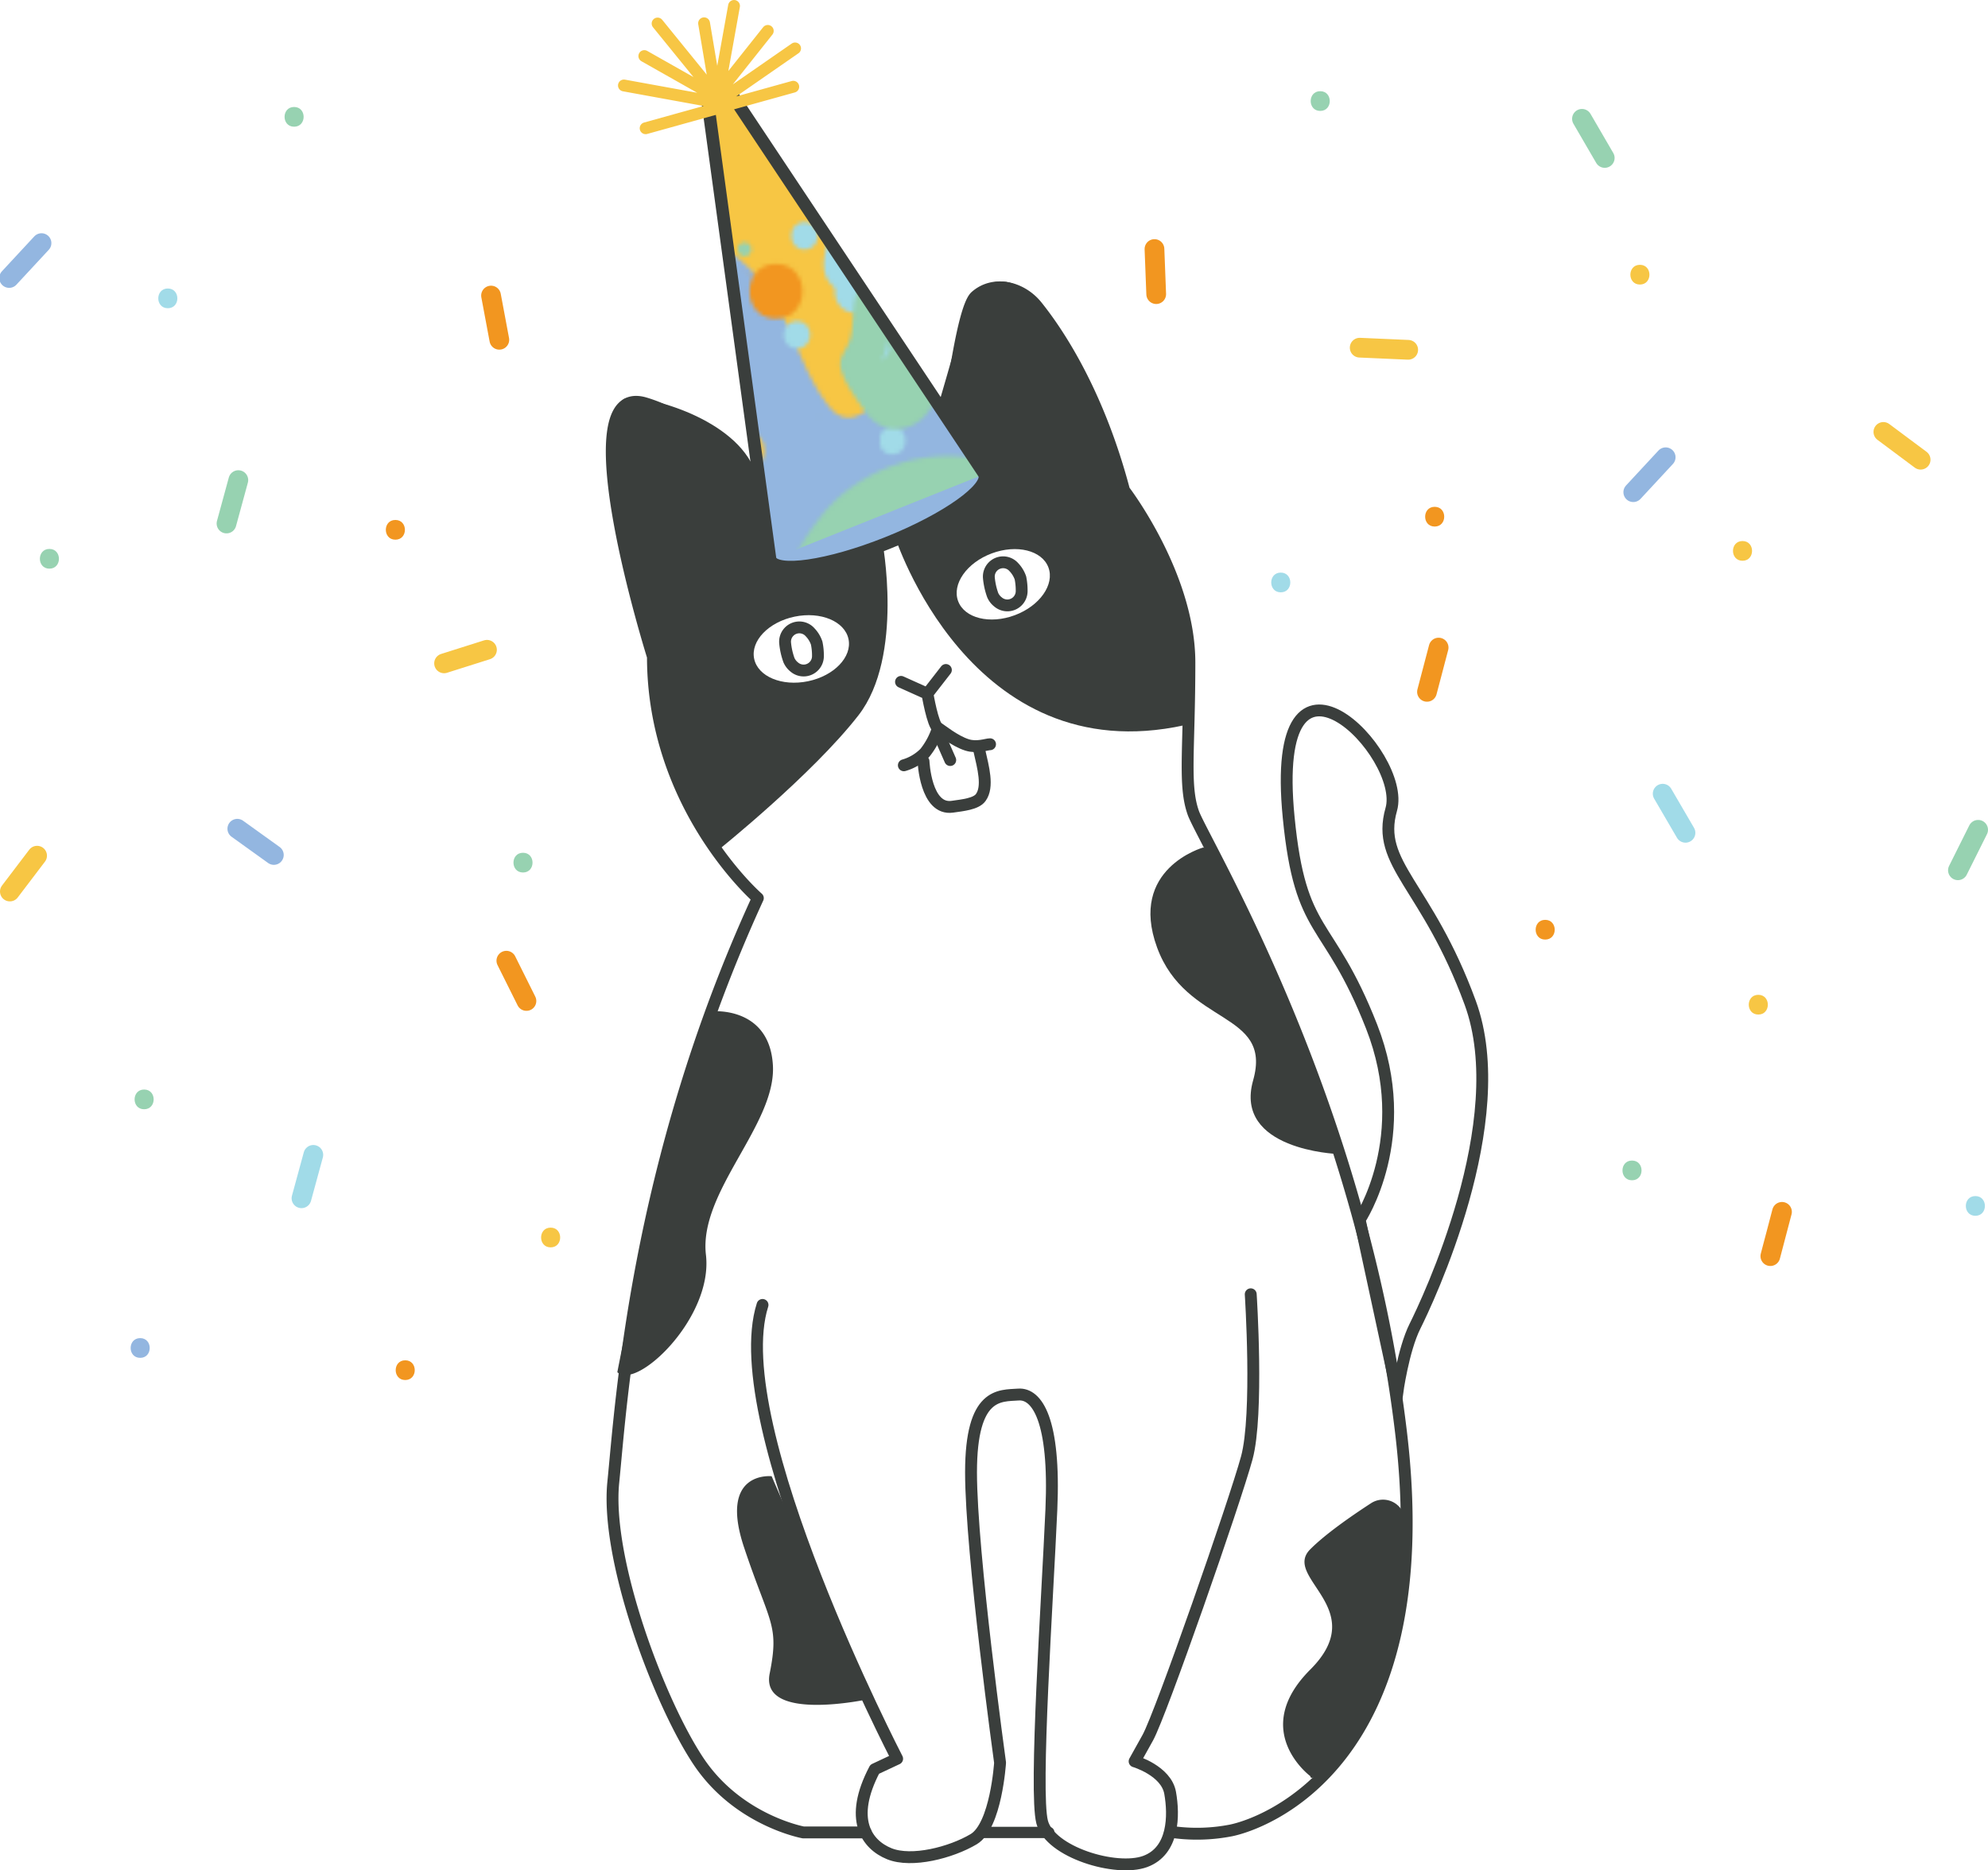 <svg xmlns="http://www.w3.org/2000/svg" viewBox="0 0 503.72 473.97" width="503.72" height="473.97"><defs><style>.cls-1,.cls-11,.cls-12,.cls-8,.cls-9{fill:none}.cls-2{fill:#97d2b1}.cls-3{fill:#93b6e0}.cls-4{fill:#f29620}.cls-5{fill:#a1dbe8}.cls-6{fill:#f7c644}.cls-7{fill:#3a3e3c}.cls-11,.cls-12,.cls-13,.cls-8,.cls-9{stroke:#3a3e3c}.cls-12,.cls-13,.cls-14,.cls-15,.cls-16,.cls-17,.cls-18,.cls-19,.cls-8,.cls-9{stroke-linecap:round;stroke-linejoin:round}.cls-8{stroke-width:3.01px}.cls-9{stroke-width:2.86px}.cls-10{fill:#fff}.cls-11{stroke-miterlimit:10}.cls-11,.cls-14{stroke-width:3px}.cls-12,.cls-13{stroke-width:3.18px}.cls-13{fill:url(#New_Pattern)}.cls-14,.cls-15,.cls-16,.cls-17,.cls-18,.cls-19{fill:#231f20}.cls-14,.cls-18{stroke:#f7c644}.cls-15{stroke:#a1dbe8}.cls-15,.cls-16,.cls-17,.cls-18,.cls-19{stroke-width:5px}.cls-16{stroke:#97d2b1}.cls-17{stroke:#f29620}.cls-19{stroke:#93b6e0}</style><pattern id="New_Pattern" width="439.76" height="267.85" patternUnits="userSpaceOnUse" viewBox="0 0 439.75 267.85"><path d="M0 0h439.76v267.85H0z" class="cls-1"/><path d="M222.35 82.2a43.1 43.1 0 0 0-4.07 9 4.78 4.78 0 0 0 3.32 5.8 4.86 4.86 0 0 0 5.84-3.32 30.86 30.86 0 0 1 3.11-6.68 4.75 4.75 0 0 0-8.2-4.8zm16.09 44.14a36.4 36.4 0 0 0-25.16 19.13c-3 6.13-4.45 13.47-.78 19.69 4 6.77 12.78 9.55 19.75 5.75 10.32-5.63 21.43-19.84 13.08-31.24a18 18 0 0 0-16.66-7.1c-6.39.76-11.38 4.59-16 8.81-4.06 3.72-4.31 11.59 0 15.26l2.41 2.06c4.43 3.78 10.91 4.35 15.26 0 3.87-3.88 4.45-11.46 0-15.26l-2.34-2.06v15.26s3.56-2.82 3.56-2.8c.63.08.06.06-1.7-.06q-2.59-.94-2-4.07c-.89-4.79-.58-3-3-.44a12.57 12.57 0 0 1-4.19 3.3l5.45-1.47q5.49 9.61 5.8 5.26a24.5 24.5 0 0 1 1.38-2.51 14.91 14.91 0 0 1 2.93-3.27 16.8 16.8 0 0 1 7.95-3.43c5.72-1.13 9-8 7.54-13.28-1.64-6-7.54-8.66-13.27-7.53z" class="cls-2"/><path d="M338.5 236.07a74.77 74.77 0 0 0 21.32-10c5.91-4.05.32-13.77-5.66-9.68a64.55 64.55 0 0 1-18.64 8.91c-6.9 2-4 12.85 3 10.81z" class="cls-3"/><path d="M394 65.82c9 0 9-13.82 0-13.82s-8.93 13.86 0 13.86z" class="cls-4"/><path d="M388.78 49.73c-1 1.09-6.2-1.6-7.84-2.08a61.68 61.68 0 0 0-10.45-1.86c-7.5-.84-15-1.08-22.47-2.38-11.42-2-29-4.56-32-18.11l-4.84 8.53c15.06-4.59 30.76-.65 45.87 1.7q24.45 3.78 49.13 5.89c6.55.55 15.76 2.85 21.85-.52s7.11-11.41 2.79-16.73c-4.6-5.65-13.44-6.77-20.23-7.76a92.32 92.32 0 0 0-24.15-.41c-8.94 1-8.87 12.75 0 13.87L405 32.19c2.48.31 9.34-.22 9.32 2.69 0 3.58-5.79 5.44-8.46 6.33a75.13 75.13 0 0 1-17.46 3.59c-23.64 2-46.44-5.66-67.18-16.39l-3.5 12.92c17.18-1.08 32.79 6.44 49.11 10.46 15.13 3.72 31.2 4.55 45.23-3.17 5.64-3.1 3.61-10.69-1.66-12.68-20.68-7.81-42.77-1.29-63.89-5.83-8.7-1.87-12.42 11.5-3.69 13.37 21 4.52 43.53-1.86 63.9 5.84l-1.66-12.68c-12.65 7-27.75 3.92-40.89 0-15.22-4.49-30.3-10.23-46.45-9.22-6.41.4-10 9.55-3.5 12.92 28 14.5 60.55 24 91.91 15.24 11.81-3.3 26-11.78 21.25-26.34-2.25-6.88-8.37-9.17-14.93-10-8.67-1.14-17.34-2.19-26-3.28v13.89a86.78 86.78 0 0 1 18.55-.27 72.89 72.89 0 0 1 9.17 1.57c1.22.28 3.85 1.45 5.1 1.38l.93.47.91-4.39c-.68-.93-7.68-.48-9.16-.59q-4.85-.36-9.69-.8-10.17-.91-20.3-2.13c-12.68-1.53-25.23-3.74-37.86-5.6-12.28-1.81-24.61-2.71-36.66 1a7.1 7.1 0 0 0-4.82 8.51c4.22 19.05 25 24.88 41.72 27.79 9.49 1.66 19.21 1.56 28.65 3.26 8.84 1.59 18 7.55 25.6-.51 6.12-6.49-3.67-16.32-9.81-9.8z" class="cls-5"/><path d="M432.78 111.77c2.76-12 2.86-24.22 2.32-36.47-.26-6.06-.58-12.13-.88-18.19-.24-4.92-.12-10.11-1.93-14.77-4.51-11.59-16.17-9.45-25.3-5-9.4 4.58-14.9 13.05-13.85 23.65 1.1 11 6.11 22 10.23 32.18 3.18 7.84 8.85 22.55 20.28 18.44 12.14-4.36 4-21.67 3.41-30.23-.39-5.72.56-11.52 1.18-17.19.55-5 1.58-10.19.06-15.09-3.91-12.57-19.57-10.22-24.37.36-2.7 5.94-1.8 12.28 0 18.35 1.93 6.6 4.16 13.13 6.25 19.68 2.7 8.48 16.09 4.86 13.37-3.68-2.84-8.93-7.11-18.34-7.36-27.69a4 4 0 0 1 .77-1.72q-2.61-2.84-1.85-1.06a20.45 20.45 0 0 0 .1 3.08c-.23 4.8-1.07 9.6-1.55 14.38a59.73 59.73 0 0 0 .05 15.29c.29 1.82.69 3.59 1.1 5.39.49 2.1.61 5.17 1.47 7.09q-.74 4.84 5.14-.13a4 4 0 0 1-1.31-1.55 30.91 30.91 0 0 1-2.65-5.68c-1.79-4.31-3.46-8.67-5.06-13.06-2.23-6.15-8.33-17.65-4.63-24.15 1.52-2.66 4.85-4.17 7.55-5.33 3.67-1.59 4.14-2.76 4.67 1.36 1.18 9.18 1 18.82 1.36 28.07.38 10.06.32 20.1-1.94 30-2 8.69 11.37 12.4 13.37 3.69z" class="cls-2"/><path d="M323.07 62.44c10 3.69 20.25 1.17 30.56 1.88 5.22.36 10.33 1.84 15.31 3.38 3.38 1 9.37 1.9 11.44 5.13l6-10.44c-15.56-1.55-30.23-8-46.1-7.1-8 .47-9.11 10.85-1.84 13.62q19.79 7.53 39.95 14c8.52 2.73 12.17-10.66 3.69-13.38q-20.16-6.47-39.95-14l-1.85 13.62c15.68-.91 30.62 5.56 46.1 7.1 5.23.52 8.65-6.28 6-10.43-5.89-9.19-19.54-12.08-29.57-14.11a72.18 72.18 0 0 0-18-1.21c-6.18.29-12.09.74-18-1.44-8.39-3.1-12 10.3-3.69 13.37z" class="cls-3"/><path d="M415.63 132.71c6.12 1.21 12.7-1.41 14.6-7.84 2-6.68-2.4-13.21-8.93-14.86l4.84 4.85c-.3-2 .54-4.21.54-6.23a21.44 21.44 0 0 0-1.07-6.55 36.14 36.14 0 0 0-5.69-10.2c-5.23-7.12-11.53-12.63-17.84-18.68-5.55-5.33-7.5-13.14-13.18-18.51a42.38 42.38 0 0 0-20.1-10.31c-9.27-2-18.61-1.34-27.92 0-3.65.51-8.14 1.92-11.77.54-3.43-1.31-6-4.73-8.54-7.24a73.76 73.76 0 0 0-42-21.25c-3.74-.52-7.4.91-8.53 4.84-.93 3.23 1.13 8 4.84 8.53 15.28 2.11 27.22 9.09 38 19.84 5.35 5.33 11.36 9.57 19.2 9.67 8.65.1 17.11-2.62 25.86-2.33 7.05.24 14.5 2 20.07 6.56s7.41 11.95 12.13 17.29c5.23 5.91 11.72 10.39 16.69 16.62 2.14 2.69 4.69 5.76 5.63 9.11 1.06 3.75-.28 8.06.31 12 .34 2.27 2.73 4.31 4.84 4.85l1.7-4c-8.71-1.71-12.44 11.65-3.68 13.37z" class="cls-3"/><path d="M212.77 47.39c2.32-6.55 2.89-15.3 11.63-16.22l-3.5-12.92a26.6 26.6 0 0 0-6 5.33c-2.34 2.93-2.86 7 0 9.81 2.42 2.42 7.45 2.94 9.8 0a15.12 15.12 0 0 1 3.17-3.17c5.07-3.49 4-13.71-3.5-12.92-6.4.68-12.32 3-16.8 7.82-5.1 5.45-5.82 11.84-8.21 18.59-3 8.43 10.41 12 13.38 3.68zm185.09 173.48c8.92 0 8.94-13.87 0-13.87s-8.94 13.87 0 13.87z" class="cls-6"/><path d="M250.84 164.17l-22.06 7.43a9.86 9.86 0 0 0-6.71 9.34v16.44a9.84 9.84 0 0 0 13.3 9.22l152.49-57.07a9.85 9.85 0 0 0 6.4-9.23v-19.2a9.84 9.84 0 0 0-6.42-9.23L235.36 55.1a9.86 9.86 0 0 0-13.29 9.24v16.44a9.85 9.85 0 0 0 6.73 9.35l22 7.33a9.86 9.86 0 0 1 6.74 9.35v48a9.85 9.85 0 0 1-6.7 9.36zm48.4-50.58l23.5 7.8a9.85 9.85 0 0 1 0 18.69L299.27 148a9.85 9.85 0 0 1-13-9.34v-15.72a9.86 9.86 0 0 1 12.97-9.35z" class="cls-3"/><path d="M208.89 105.21c4.23 6.08 8.3 12.34 10 19.64 1.84 8 1.93 16.54 2.68 24.67.68 7.32 10.28 7.08 11.21 0a78.48 78.48 0 0 0-8.37-46.39l-7.66 7.67c4.4 2.06 7.07 8.87 9.58 12.81 2.17 3.4 9 10.86 7.75 15.09l5.4-4.11c1 .57.91.18-.19-1.16a20.17 20.17 0 0 1-1.34-3.09 38.34 38.34 0 0 1-1.55-6.23l-9.4 5.45a54 54 0 0 1 5 8.06c3.35 6.41 12.91.76 9.68-5.66a306.7 306.7 0 0 1-18.59-45.85L216.24 93c3.88 1.56 7.1 7.74 9.46 11 3.22 4.44 6.29 9 9.26 13.6 5.79 9 11.17 18.22 16.51 27.47l9.68-5.66a432.65 432.65 0 0 1-37.32-65.65l-7.67 7.67c4.06 1.76 6.7 6.7 9.29 10.12q4.52 6 8.87 12.07Q243 115.81 251 128.47l9.68-5.65a298.33 298.33 0 0 1-27.41-43.34l-8.81 6.79c7.81 6.36 13.73 14.55 19.61 22.63 6.25 8.59 12.24 17.38 18.16 26.2l9.68-5.66a127 127 0 0 1-10.73-16.24 116.93 116.93 0 0 1-4-7.9c-.78-1.71-4.15-7.2-3.63-9l-6.9 3.91a41.43 41.43 0 0 1 13.43 8l5.45-9.36-8.1-2.59c-6.89-2.19-9.84 8.63-3 10.81l8.1 2.59c5.22 1.66 9.64-5.66 5.45-9.37a55.89 55.89 0 0 0-18.37-10.88c-2.86-1-6.12 1.18-6.89 3.92-1.87 6.62 3.42 15.08 6.29 20.86a126.65 126.65 0 0 0 13.2 20.95c4.27 5.53 13.8.48 9.68-5.66-6.27-9.34-12.62-18.63-19.27-27.71-6.09-8.31-12.2-16.83-20.25-23.38-4.83-3.93-11.87.88-8.8 6.79A298.55 298.55 0 0 0 251 128.47c4.23 5.57 13.65.6 9.68-5.65q-9-14.23-18.9-27.91-4.68-6.45-9.54-12.75c-3-3.89-5.81-8.39-10.46-10.42-5.22-2.28-10.1 2.36-7.67 7.66a433.6 433.6 0 0 0 37.32 65.66c4.05 5.86 13.33.68 9.68-5.66-6.26-10.83-12.57-21.65-19.52-32.06q-5-7.53-10.52-14.71c-3.46-4.5-6.53-8.28-11.89-10.43-4-1.61-8.09 3.11-6.9 6.89A326.29 326.29 0 0 0 232 137.62l9.68-5.66a69.05 69.05 0 0 0-6.68-10.33c-3.8-4.91-10.21.66-9.36 5.46 1.18 6.73 4.84 19.89 13.88 18.7 2.55-.33 4.63-1.51 5.4-4.11 2.5-8.35-3.61-15.47-7.83-22.08-3.87-6.08-7.75-15.24-14.65-18.48-5-2.36-10.35 2.47-7.66 7.67a68.4 68.4 0 0 1 6.83 40.73h11.21c-.84-9.12-1-18.7-3.09-27.65-1.9-8.21-6.35-15.48-11.12-22.31-4.09-5.88-13.81-.28-9.67 5.65z" class="cls-3"/><path d="M266.19 152.66c7.78-9.21 6.22-27-7-30.38-15.71-4-23.35 12.63-26.1 24.89-1.58 7 9.22 10 10.81 3 1.28-5.72 2.8-14.86 9.41-16.85s8.31 7.45 4.95 11.43c-4.63 5.48 3.26 13.45 7.92 7.93z" class="cls-2"/><path d="M334.69 220.44c14.48 5.78 29.44-.72 41.72-8.56 5.61-3.59 11.27-7.7 14.51-13.68 3.56-6.56 3.61-14.17 3.37-21.42-.09-2.76-2.51-6-5.6-5.61a16.69 16.69 0 0 0-12.44 7.47c-3.33 4.87-4.13 10.94-7.42 15.85-5.85 8.72-16.24 13.13-26.52 12.28-7.19-.6-7.15 10.62 0 11.21a40 40 0 0 0 28.76-9.44 37.19 37.19 0 0 0 9.52-12c1.7-3.48 3.28-13.55 8.1-14.11l-5.61-5.6c.18 5.46.62 11.53-2.23 16.44-2.58 4.46-7.37 7.3-11.63 9.94-9.58 5.94-20.36 10.94-31.55 6.47-6.7-2.67-9.61 8.16-3 10.81zm-112.08-75.1c-7.18 12.4-14.41 25-18.48 38.85-2.08 7.09-3.11 13.73-.43 20.79 2.36 6.18 5.42 12.42 9.88 17.37s10.19 8.48 15.69 11.83c5.88 3.59 12.26 6.66 19.14 7.63C263.28 243.9 276 233.33 288 226c5.09-3.09 2.47-9.85-2.82-10.44-21.51-2.37-44-5.46-64.29-13.37-4.67-1.83-4.85-5.63-5-10.38a35.49 35.49 0 0 1 2.26-14.43c3.72-9.51 12.27-16.14 20-22.36l-9.36-5.45-7.46 26.58H232c-1-5.29 2.59-10.95-.68-15.74a6.93 6.93 0 0 0-11.66-.15 9.63 9.63 0 0 0 .76 11.64c3.43 4 9.14 4.3 13.18 7.53 9 7.15 12.41 19.58 19.89 28.12a62.11 62.11 0 0 0 28 17.86c5.11 1.63 9.86-5.78 5.45-9.36l-30.15-24.5-6.79 8.8a50.12 50.12 0 0 1 14 9.28l2.47-9.37a89.2 89.2 0 0 1-18.5 4c-4.93.5-8.37 7.8-2.83 10.45a114.12 114.12 0 0 0 20.12 6.92v-10.8l-18.82 4c-5.26 1.11-5.43 9.81 0 10.81q10 1.83 20.07 2.75l-2.83-10.44L245 226.2c-5.51 2.42-2.15 10.14 2.83 10.44a28.3 28.3 0 0 0 10.26-1.24c4.95-1.53 5.7-9.68 0-10.81a67.76 67.76 0 0 1-37.3-21.23l-5.45 9.37 25.85 10c6.34 2.44 9.09-6.82 4.31-10.24L221.15 195l-2.83 10.45a102.5 102.5 0 0 1 24.16 6.18l3-10.81a218.49 218.49 0 0 1-25.18-9l-4.3 10.23q13.89 4.78 27.25 10.82c6.43 2.92 12.09-6.13 5.65-9.68l-14-7.72c-4.14-2.28-9.34-4.23-12.4-7.93l-5.5 9.37a103.27 103.27 0 0 1 24.52 6.76l4.32-10.24a90.13 90.13 0 0 1-23.42-8.28l-2.83 10.44c4.24.32 8.45.76 12.66 1.4 5 .76 10.06-5.21 5.45-9.36a187.74 187.74 0 0 0-19-14.54l-2.83 10.44a36.24 36.24 0 0 1 12.63 3.32l4.32-10.24a27.64 27.64 0 0 0-5.37-.34c-1.76.09-3.58-.57-3.48 1.11-.29-5.18-7.77-8.09-10.45-2.82-4.95 9.76 2.86 17.12 10.33 22.39a69.6 69.6 0 0 0 29.28 11.7c4.46.7 9.19-3.71 6.33-8.24-3.09-4.88-7.87-8.56-12.06-12.46l-14.52-13.54-6.88 8.81 13.77 7.51c6.33 3.46 12-6.21 5.65-9.68l-13.76-7.51c-5.43-3-11.59 4.33-6.79 8.8L238 194.52c3.84 3.58 8.95 7.1 11.76 11.55l6.33-8.23a62.18 62.18 0 0 1-19.41-6.17c-2.15-1.12-15.26-8-13.5-11.46l-10.44-2.83a10 10 0 0 0 5.35 8.79c4 2.15 7.61.68 11.73 1.24 5.62.77 10.67-7.26 4.32-10.24a51.54 51.54 0 0 0-18.29-4.85c-6-.47-7 7.57-2.83 10.45a165.3 165.3 0 0 1 16.78 12.78l5.45-9.36c-5.19-.79-10.4-1.41-15.64-1.8-5.54-.42-7.64 7.94-2.83 10.44a101.49 101.49 0 0 0 26.1 9.41c5.8 1.21 10.5-7.63 4.32-10.24a113.7 113.7 0 0 0-27.2-7.9c-5.6-.86-9.18 4.87-5.46 9.37 3.38 4.07 8.48 6.26 13 8.77l15.67 8.63 5.65-9.68q-14.67-6.66-29.92-11.95c-5.91-2-10.18 7.72-4.32 10.25a243.74 243.74 0 0 0 27.86 10.1c7.05 2 9.59-8.29 3-10.81a114.21 114.21 0 0 0-27.14-6.58c-6.12-.75-6.77 7.62-2.83 10.44l24.33 17.47 4.32-10.24-25.85-10c-5.59-2.15-8.9 5.59-5.45 9.37a77.87 77.87 0 0 0 42.24 24.11v-10.76a19.32 19.32 0 0 1-7.28.85l2.83 10.44 18.82-8.26c5.63-2.47 2-10-2.83-10.45-5.74-.52-11.42-1.31-17.09-2.35v10.81l18.82-4c5.5-1.16 5.17-9.44 0-10.81-5.94-1.57-11.88-3.14-17.44-5.79l-2.83 10.44a103.54 103.54 0 0 0 21.48-4.37c3.88-1.25 5.67-6.36 2.48-9.37a59.17 59.17 0 0 0-16.31-11c-5.27-2.37-12.16 4.45-6.79 8.8L279.09 224l5.45-9.36c-13.41-4.29-23-13.14-30-25.19-3.31-5.74-6.57-11.65-11.33-16.36a30.52 30.52 0 0 0-7.19-5.4 35.08 35.08 0 0 0-4.08-1.76l-2-.72c-1.33-.82-1.92-.07-1.79 2.25l-4.32.57-2.49-1.49-.34 1.59c-.51 1-.4 2.84-.45 3.9a30 30 0 0 0 .66 7.13c1.05 5.63 9.4 5 10.81 0l7.45-26.58c1.63-5.81-5.26-8.77-9.36-5.46-9.41 7.61-18.52 15.68-22.85 27.31a45.26 45.26 0 0 0-2.62 18.27c.32 5.35 1 11.71 5 15.74s10.28 5.35 15.37 7c6.53 2 13.18 3.74 19.87 5.19a393.88 393.88 0 0 0 40.31 6.22l-2.83-10.44c-5.18 3.14-10.32 6.34-15.53 9.43-5 3-10.12 5.68-16.16 5-5.69-.6-10.92-3.41-15.73-6.35s-9.75-5.9-13.41-10.08a39.86 39.86 0 0 1-7.92-15c-1.39-5.35.94-11.34 2.7-16.4 3.92-11.29 10-21.68 16-32 3.62-6.25-6.06-11.9-9.68-5.65zm-6.89-61.08c-2-13.22 5.25-24.09 13.05-34 3.2-4.06 7.17-8.74 12.58-9.58 6.23-1 13.74 1.42 20 2.23 13.08 1.72 26.33 3.42 38.16 9.66 5.3 2.8 11.41 5.87 15.89 9.88s6.31 11.1 8.27 16.51l8.24-6.32-43.72-27.52c-6.37-4-12.69-8.6-20.09-10.49-7.7-2-16-2-23.92-1.66-5.46.24-7.74 7.52-2.83 10.44a322.93 322.93 0 0 0 49 23.73l1.49-11c-6.45.29-13.21-3.64-19-6.08a616.36 616.36 0 0 1-18.82-8.26c-6.46-2.94-11.89 5.79-5.65 9.68l33.79 21.1L285 62.13a98.62 98.62 0 0 1-29.89-4.33c-7-2.14-9.6 8.29-3 10.8a55.31 55.31 0 0 0 12.06 2.79c7.05 1 10.1-9.78 3-10.81a55.87 55.87 0 0 1-12.06-2.78l-3 10.8A108.91 108.91 0 0 0 285 73.34c5.65 0 7.51-7.52 2.83-10.44L254 41.79l-5.65 9.68q10.66 4.88 21.49 9.39c7 2.92 14.27 6.82 22 6.48 6.56-.29 7.3-8.77 1.49-11A305 305 0 0 1 247 33.73l-2.83 10.45c7.12-.32 14.92-.55 21.82 1.48 7.15 2.11 13.59 7.28 19.83 11.21l40.38 25.44c3.95 2.49 9.92-1.69 8.23-6.33-2.4-6.6-4.82-14.46-9.55-19.82s-12.61-9.42-19-12.85c-15.15-8.16-31.68-9.75-48.42-12.13-7.52-1.06-15.19-3.13-22.57-.24-6.54 2.56-11.24 7.7-15.42 13.15-10.07 13.12-17.11 26.13-14.58 43.14 1.06 7.11 11.87 4.09 10.81-3z" class="cls-3"/><path d="M341.4 98.93c18.9 2.91 38.37 6 54.19 17.55l2.83-10.48a48.25 48.25 0 0 1-25.51-9.37l-4.32 10.24a117.4 117.4 0 0 0 29.11 1.63c6.49-.46 7.39-8.72 1.49-11a578.53 578.53 0 0 1-70.61-33.09c-6.32-3.49-12 6.17-5.66 9.68A320.75 320.75 0 0 0 390.07 102l1.49-11c-31.81-2.38-61.92-13.93-91.09-26.11-5.8-2.42-10.14 7.72-4.32 10.24l22 9.51c5.75 2.49 13.15 4.44 17.17 9.54l4-9.57c-10.11 1.15-19.6-5.53-28.28-9.91-9.29-4.7-18.55-9.44-27.87-14.08-8.58-4.27-17-7.2-26.53-8.29-8.83-1-18.09-2.1-26.32 1.91-6.48 3.17-.81 12.83 5.66 9.68 3.8-1.86 8.21-1.36 12.3-1.09a95.79 95.79 0 0 1 13.31 1.5c9.27 1.92 17.55 6.78 25.92 11L313 88.28c8.24 4.16 16.75 8.66 26.27 7.57 5.06-.58 7.09-5.6 4-9.57-4.38-5.55-11.42-7.82-17.69-10.53l-23.77-10.26-4.32 10.24c30.22 12.62 61.14 24 94.07 26.51 6.43.48 7.41-9.31 1.49-11a307.1 307.1 0 0 1-64.47-26.79l-5.66 9.68a601.73 601.73 0 0 0 73.29 34.22l1.49-11a105.89 105.89 0 0 1-26.13-1.22 5.63 5.63 0 0 0-4.31 10.24 59 59 0 0 0 31.16 10.9c6.07.38 6.89-7.48 2.82-10.45-16.58-12.06-37-15.63-56.86-18.68-7.05-1.09-10.09 9.71-3 10.81z" class="cls-3"/><path d="M396 119.67c15.39 3.54 18.93-17.71 9.33-26.14-5.31-4.66-14.13-6.56-20.8-8.22A117.71 117.71 0 0 0 359.11 82c-7.21-.19-7.21 11 0 11.2a105.07 105.07 0 0 1 26 3.9c3.48 1 9.36 2 12.09 4.38 1.12 1 3.25 7.76 1.75 7.41-7-1.62-10 9.19-3 10.81z" class="cls-3"/><path d="M321.12 236.71c23.73 5.11 50.88-1 68.07-18.85a41.75 41.75 0 0 0 12.18-32 37 37 0 0 1 4.18-19.86c3-5.84 6.16-11.51 8.43-17.69 7.76-21.16 9.13-55.81-14.56-67.44-10.14-5-21.43-5.46-32.35-7.42-13.23-2.4-27.07-6.45-38.82-13.24-5.88-3.4-7.92-9.27-11.78-14.51A54.73 54.73 0 0 0 304 33.47c-10.63-7.56-22.85-9.76-35.67-9.49-7 .14-13.84.25-20.82-.13-6.22-.33-12.69-.51-18.74 1.28-12 3.56-18.85 14-23.58 24.86-5.35 12.37-8.4 24.84-6.09 38.31 2.1 12.21 7.85 23.35 11.5 35.1 4.12 13.29 3.09 24.89-1.72 37.87-4.65 12.52-10.59 24.37-11.83 37.87-1.34 14.72 4.6 27.42 16.26 36.3 11.48 8.75 26.21 15.23 40.79 15.5s26.43-6.26 35.9-17.09c9.81-11.23 20.66-19.1 36.16-19.3 7.33-.09 7.35-11.49 0-11.39a54.41 54.41 0 0 0-31.49 10.22c-8.95 6.56-14.48 17.38-24.33 22.61-10.4 5.51-22.84 4-33.39-.21-10.05-4-22-10.58-26.52-20.92-4.8-10.87-1.11-23.58 2.87-34.09 4.35-11.48 9.86-22.55 11.28-34.9 2.65-23.05-13-41.61-14.88-63.79-1-11.52 3.22-23.4 8.72-33.4 2.45-4.46 5.56-8.91 10.21-11.3 5.54-2.84 12-2.48 18-2.18s11.88.47 17.86.28c6.43-.19 12.94-.49 19.24 1.07a41.54 41.54 0 0 1 25 18.08c2.93 4.64 5.31 9.31 9.73 12.75 4.84 3.78 10.79 6.16 16.43 8.48a144.63 144.63 0 0 0 34 9.33c9.36 1.39 20.2 1.94 28.24 7.48 9.35 6.45 10.45 19.64 10.18 30.05-.31 14.28-5.76 25.75-11.99 38.28-3 6.06-5.37 12.32-5.54 19.17s1.09 12.89-1.61 19.3c-9.73 23.16-41.64 31.11-64 26.28-7.15-1.54-10.2 9.44-3 11z" class="cls-3"/><path d="M327.47 188.32c5.5 4.74 8.63 11.6 15.3 15.05 6.37 3.3 15.34 4.32 22.46 4.13 16.84-.44 26.65-14.72 35.82-27 9.84-13.21 12.38-31.28 14.21-47.32 1.94-16.94-12.52-26.88-28.27-25.88a5.67 5.67 0 0 0-4 9.56c3.46 3.73 10 7 11.67 12 1 2.83.2 6.77.09 9.68l-.52 12.46 11-1.49a66.42 66.42 0 0 0-9.48-24.25l-6.33 8.24c3.55.81.83 10.9.25 13a87.18 87.18 0 0 1-4.67 12.2c-3.36 7.44-7 14.85-11.72 21.5-4.63 6.45-10.72 12.22-18.08 15.43-6.07 2.64-15.12 4.49-19.85-1.37v7.93a92.37 92.37 0 0 1 15.48-11.48q3.93-2.31 8.08-4.24c2-.93 6.37-3.65 8.71-3.11l-3.35-8.23a68 68 0 0 1-24.81 22.61c-6.34 3.43-.69 13.11 5.66 9.68A79.83 79.83 0 0 0 374 180.79a5.64 5.64 0 0 0-3.35-8.23c-7.54-1.76-16.09 3.35-22.54 6.85a104.71 104.71 0 0 0-20.63 14.85c-2.4 2.2-1.83 5.66 0 7.93 6.88 8.51 19.68 8.24 29.14 4.88 11-3.9 19.7-11.83 26.39-21.22 7-9.83 12.52-21.57 16.44-33 3.16-9.19 6.13-27.22-7-30.24-4.54-1-9.08 3.92-6.33 8.23a58.29 58.29 0 0 1 8.35 21.57c1.15 6.45 10.76 4.56 11-1.49.34-8.19 2.58-18.68-.47-26.5-2.68-6.86-9.26-10.37-14.06-15.53l-4 9.56c5.74-.36 12.33.43 15.82 5.65 3.15 4.71.89 11.59 0 16.69-1.19 6.72-2.47 13.48-4.25 20.08-1.56 5.83-4.55 10.46-8.16 15.23-7.2 9.52-14.55 20.73-27.79 20.13-5.26-.24-12.4-.71-16.68-4.14-4.09-3.29-6.53-8.27-10.52-11.71-5.44-4.69-13.4 3.21-7.93 7.92z" class="cls-3"/><path d="M264.06 202.5c11.06 9.71 22.54 19.54 36.81 24.09 7.58 2.42 15.71 3.07 23.62 3.23 7.1.15 15.1 1 20.58-4.35 4.35-4.28 8.44-10.46 7.06-16.82-1.49-6.92-7.85-13-12.67-17.78a112.48 112.48 0 0 0-36.34-24.08c-5.15-2.17-9.56 5.89-5.45 9.37a119.5 119.5 0 0 1 17 17.47 110.18 110.18 0 0 1 6.76 9.72c1 1.66 2 3.35 3 5.05.48.87 2.63 3.79 2.56 4.7l1.64-4c-1.41 1.44-8.81 1.38-10.72 1.4a47 47 0 0 1-10.57-1.14 71.43 71.43 0 0 1-21.63-9.29c-1.73-1.06-3.43-2.17-5.1-3.31l-1.43-1q-3.56-3.39-1.47 4.24c.73 0 3.57-2.28 4.25-2.67a55.3 55.3 0 0 1 5.32-2.7A57.28 57.28 0 0 1 309.5 190l-2.83-10.44c-10.77 5.86-20.35 13.49-29.88 21.14-4.53 3.63.4 10.78 5.45 9.37 16.52-4.63 31-17.51 48.74-17.25l-1.49-11a242.56 242.56 0 0 0-43 21.18c-3.64 2.28-3.75 9.55 1.34 10.24 16.13 2.22 32.24 1.89 48.47 1.29v-11.22l-33.3 3.61c-7 .76-7.36 11.42 0 11.21q20.1-.57 40.06-3c7.08-.88 7.32-10.57 0-11.2a206.59 206.59 0 0 0-25.25-.68c-5.35.17-7.89 7.69-2.83 10.44l12.84 7 1.34-10.24a34.37 34.37 0 0 1-18.5-1.22V220a165.75 165.75 0 0 1 17.47-2.33c4.61-.35 11.76-1.86 16.09 0l1.34-10.25a22.05 22.05 0 0 1-20.71-4c-5.45-4.48-9.51-10.12-15.79-13.61L304.78 200 336 210.23l1.49-11a102.12 102.12 0 0 1-34.66-3.53c-6.95-1.94-9.92 8.87-3 10.81a111.77 111.77 0 0 0 37.64 3.93c6.27-.42 7.64-9 1.49-11l-31.23-10.21c-6.06-2-9.84 7.17-4.32 10.24 7.52 4.19 12 12.12 19.66 16.24a33.58 33.58 0 0 0 25.48 2.52c4.18-1.23 6-8.23 1.34-10.24-6.32-2.72-13.09-2.1-19.84-1.67a191.16 191.16 0 0 0-22.36 2.86c-5.81 1.08-4.81 9.2 0 10.81a45.8 45.8 0 0 0 24.46 1.21c4.71-1 5.45-8 1.34-10.24l-12.84-7-2.83 10.44a210.67 210.67 0 0 1 25.25.68v-11.2q-20 2.48-40.06 3v11.21l33.25-3.61c7-.76 7.35-11.48 0-11.21-15.14.56-30.43 1.18-45.49-.88l1.34 10.24a228.26 228.26 0 0 1 40.33-20c5.7-2.15 5.17-10.91-1.49-11-19.25-.28-33.93 12.67-51.72 17.65l5.45 9.36c8.81-7.06 17.68-14 27.61-19.39 4.9-2.66 2.67-10.52-2.82-10.44a68.8 68.8 0 0 0-24.36 4.69c-5.28 2.11-16.51 6.15-17.93 12.44-1.57 7 8.8 11.44 13.56 14.31a80.48 80.48 0 0 0 23.57 10c9.42 2.12 40.5 4.23 32.1-13a121.81 121.81 0 0 0-30.84-39l-5.46 9.37A97.8 97.8 0 0 1 328 195.39a82.52 82.52 0 0 1 11.27 12.07c1.87 2.58 2.4 4 .66 6.71-1.48 2.3-3 4.05-5.69 4.45-5.6.82-12.19.1-17.82-.4a55 55 0 0 1-16.52-3.9c-10.58-4.46-19.36-12.26-27.9-19.74-5.4-4.74-13.36 3.15-7.92 7.92z" class="cls-3"/><path d="M261.09 199.72a73.75 73.75 0 0 0 8.87 4.49c2.69 1.13 6.13.9 7.67-2 1.26-2.4.87-6.45-2-7.67a73 73 0 0 1-8.87-4.49 5.61 5.61 0 0 0-5.66 9.68z" class="cls-3"/><path d="M301.28 235.53c5.14.31 10.28.67 15.42.93 4.19.22 9.46.46 13.24-1.71a7.69 7.69 0 0 0 3.13-9.81c-1.74-3.95-5.87-6.05-9.74-7.44-17.14-6.14-39.27-6-53.62 6.21-4 3.43-.43 9.2 4 9.56q16.62 1.38 33.29 1.65c7.21.12 7.21-11.09 0-11.21q-16.68-.27-33.29-1.64l4 9.56c9.26-7.86 22.34-7.49 33.61-5.48a53.75 53.75 0 0 1 8.33 1.9 7.24 7.24 0 0 1 1.61.65q2.85 1.86 3.54-3.86c-.26-.24-4 .52-4.53.53-6.28 0-12.64-.67-18.91-1.05-7.2-.44-7.17 10.77 0 11.21z" class="cls-2"/><path d="M360.93 235.71c3.83-3.21 9.48-4.53 14-6.54a79.52 79.52 0 0 0 14-7.85c8.61-6.23 15.59-14.38 18.9-24.61 1.67-5.17 2.71-10.39 4.93-15.38 2.13-4.79 4.61-9.41 6.72-14.21a66.55 66.55 0 0 0 4.91-15c.49-2.76.73-5.56 1.18-8.32.18-1.1.38-2.2.64-3.28a22.38 22.38 0 0 1 .68-2.39q.89-2.08-1.26.7l-5.34.7c4.17.91 1 6.47.06 8.91a40.63 40.63 0 0 0-2.86 16.21c.19 6.11 1.52 12.11 2.25 18.16a92.29 92.29 0 0 1 .14 18.58c-.25 3-.58 5.92-.95 8.87-.31 2.52-.19 6.35-1.43 8.67-2 3.74-8.33 3.29-11.84 3.43q-18.83.78-37.66 1.51c-8.88.36-9 14.05 0 13.87 19.43-.38 39-.83 58.28 2.28 6 1 12.78-6.73 6.75-11.59-12.87-10.35-28.5-9.35-43.54-14L392.5 226c3.4-4.33 8.39-6.77 12.16-10.73 4.28-4.49 7.33-10.07 10-15.63a123.2 123.2 0 0 0 10.94-37.84h-13.88c.06 11.63.14 23.31-1.19 34.88-.46 4-.39 9.42-3.66 12.13-3.59 3-7.19 4.74-10.11 8.57-3.3 4.31 1.21 10.47 6 10.43a70.72 70.72 0 0 0 18-2.47c8.61-2.32 4.95-15.7-3.69-13.37a55.45 55.45 0 0 1-14.32 2l6 10.44c2.52-3.3 7.37-4.61 10.11-8 3.67-4.52 4.33-10.32 5.07-15.9 1.72-12.85 1.74-25.78 1.68-38.72 0-9.19-12.76-8.58-13.87 0a102.33 102.33 0 0 1-9.84 32.46c-2.19 4.4-4.54 9-8.19 12.36s-7.92 5.65-11 9.58-2.34 9.91 3.06 11.59c11.89 3.69 27.29 2.32 37.41 10.46l6.75-11.59c-20.55-3.32-41.23-3.19-62-2.78v13.87l34.76-1.4c8.86-.35 18.74-.44 24.91-7.86 3.22-3.87 3.85-8.49 4.49-13.31.83-6.21 1.64-12.45 1.9-18.72.45-10.81-2.39-21.08-2.7-31.8-.28-9.74 7.09-18.49 4.05-28.25-2.32-7.43-14.23-15.21-19.9-6.64-2.58 3.89-3.16 9.18-3.78 13.68a65 65 0 0 1-3.34 14.56c-3.33 8.76-8.41 16.74-11.31 25.69-1.74 5.37-2.53 10.76-5.59 15.62a38.63 38.63 0 0 1-10.92 11c-9.19 6.34-20.85 8.45-29.38 15.6-6.85 5.74 3 15.5 9.81 9.8zM204 154.63l-2 1.16a7.15 7.15 0 0 0-3.19 4.14 5.22 5.22 0 0 0-.12 2.77 5.14 5.14 0 0 0 .82 2.58 7 7 0 0 0 4.14 3.18 7.24 7.24 0 0 0 5.35-.7l2-1.15a7.25 7.25 0 0 0 3.19-4.15 7.83 7.83 0 0 0-.7-5.34 7.06 7.06 0 0 0-4.15-3.19 7.26 7.26 0 0 0-5.34.7z" class="cls-6"/><path d="M200.67 113.05c4.58 3.85 5 11.58 5.37 17.15a35.91 35.91 0 0 1-1 11c-.52 2.22-1.45 8.45-3.22 9.84l10.89 1.41c-.48-.83 0-5-.05-6.74l-.16-8.88-.32-17.76c-.16-8.91-14-8.94-13.87 0l.39 21.7c.11 5.93-1 13.35 2 18.68 2.44 4.23 7.47 4.09 10.89 1.4 3.84-3 4.88-8.82 6.11-13.31a52.1 52.1 0 0 0 2.13-17.32c-.63-9.25-1.87-20.59-9.42-27-6.79-5.71-16.64 4.05-9.81 9.81z" class="cls-6"/><path d="M243.55 171.08a15.66 15.66 0 0 1-10.72-7.31c-1.9-2.47-6.17-.1-4.26 2.49l.72 1c1.87 2.53 6.15.07 4.27-2.5l-.73-1-4.26 2.49a29.69 29.69 0 0 0 5.82 6.23 24.62 24.62 0 0 0 7.85 3.35c3.06.89 4.36-3.87 1.31-4.76z" class="cls-2"/><path d="M242.84 170.32c-4.9.4-7.35-4.44-9.29-8.16-1.47-2.82-5.74-.32-4.27 2.5 2.76 5.29 6.79 11.15 13.56 10.6 3.14-.26 3.17-5.2 0-4.94z" class="cls-2"/><path d="M236.92 153.6c2.84-2.08 4.75-4.68 6.79-7.52 3.23-4.5 6.82-6.3 12.27-7 7.86-1 9.24 7.73 7.31 13.64a18.54 18.54 0 0 1-4.53 7.06c-1.17 1.19-5 5.12-7 4.17l.5 3.88c6.18-5 13.41-11.85 14.09-20.33.66-8.26-6.08-11.89-13.5-10.74-9.08 1.4-14.51 5.45-17 14.42-2.23 8.17-.73 16.85 5.49 22.85l1.75-4.22c-10.57-.26-3-16.75-.28-21.05 2-3.27 4.84-6.21 8.67-7.26a9.48 9.48 0 0 1 4.58-.18c2.27.5 6.6 3.29 4.15 6.34-1.95 2.43 1.15 5.75 3.49 3.5a12.11 12.11 0 0 0 1-16c-4.15-5.49-12-6.65-18.3-4.95-7.69 2.07-10.11 8.44-11.65 15.63-1.73 8-1.78 15.91 3.47 22.59 1.15 1.47 3.74.59 4.13-1.09 1.3-5.72.52-13.62 4.09-18.33 3.72-4.89 9.55-8.45 15-11l-3.38-3.38a192.12 192.12 0 0 0-17.57 30.55l4.6 1.24c0-8.65 1-18.24 8.85-23.41l-3.38-3.38a110.62 110.62 0 0 0-8.9 25.67 2.49 2.49 0 0 0 4.52 1.91l19.65-31-4.26-2.49c-4.67 10.31-6.32 23.71-16.44 30.41l3.38 3.38c4.12-6.79 11.1-11.16 13.74-18.91 1.86-5.48 4.21-15.51-3.79-17l1.47 3.63c1.08-1.7 3.47-.06 4.23 1.08.88 1.33.89 3.45 1 4.95a31 31 0 0 1-1.2 9.53c-.7 2.62 3.27 4.5 4.51 1.9a22 22 0 0 0 2.18-8.26c.23-3.17-4.71-3.15-4.94 0a14.7 14.7 0 0 1-1.51 5.77l4.52 1.9c1.57-5.88 3-14.73-1.35-19.89-3.2-3.78-9-3.71-11.66.53a2.49 2.49 0 0 0 1.47 3.63c6.34 1.2-2.23 16-4 18.05-3.06 3.52-6.42 6.62-8.87 10.64-1.24 2.05 1.3 4.76 3.38 3.38 11.23-7.44 13-20.75 18.21-32.19 1.3-2.85-2.53-5.23-4.26-2.49l-19.66 31 4.52 1.91a105.59 105.59 0 0 1 8.39-24.5c1-2.06-1.15-4.84-3.37-3.38-9.45 6.2-11.36 17.1-11.3 27.68 0 2.3 3.54 3.57 4.61 1.25a190.6 190.6 0 0 1 17.57-30.55c1.55-2.2-1.37-4.33-3.38-3.37-6.23 3-12.64 7.23-16.83 12.84-4 5.45-3.09 13.13-4.54 19.49l4.13-1.09c-3.46-4.41-3.58-10-2.7-15.29.71-4.3 1.52-10.69 5.44-13.34 3.76-2.53 10-2.62 13.82-.35 4.14 2.43 5.61 8.17 2 11.67l3.49 3.5c3.5-4.36 2-10.43-2.82-13.26-5.84-3.45-13.37-1.37-18.09 3-7.49 7-18 33.35.3 33.81a2.5 2.5 0 0 0 1.75-4.22 17.15 17.15 0 0 1-4.78-15.64 21.86 21.86 0 0 1 3-8.38c1.93-2.78 5.06-3.65 8.17-4.4 2.65-.64 6.84-1.66 9 .64 2.46 2.61.64 7.29-.73 9.83-2.55 4.75-6.66 8.41-10.79 11.76a2.47 2.47 0 0 0 .5 3.87c5.58 2.74 11.59-2.93 14.86-7.07 4.66-5.89 6.5-14 3.23-21s-9.83-6.73-16.46-5.14a16.4 16.4 0 0 0-8.54 4.81c-2.8 3.06-4.53 7-7.93 9.53-2.54 1.86-.07 6.15 2.49 4.26z" class="cls-2"/><path d="M239.54 135.27c-7.4 4-10 13-11 20.78-.45 3.2-1.3 7.08-.34 10.27s3.68 5.13 6.32 6.85 5.15-2.53 2.49-4.27-4.18-3.2-4.19-6.5a44.32 44.32 0 0 1 1-8.37c1.05-5.48 3.07-11.67 8.25-14.49 2.79-1.53.3-5.79-2.5-4.27z" class="cls-2"/><path d="M234.5 166.92a126.94 126.94 0 0 1 2.39-12.53c.75-3.09-4-4.4-4.76-1.31a124.09 124.09 0 0 0-2.39 12.53c-.43 3.11 4.32 4.45 4.76 1.31z" class="cls-2"/><path d="M233.19 172.11a19.57 19.57 0 0 0 18.67-.29c2-1.13 1.26-4.86-1.24-4.6a33.64 33.64 0 0 1-13.16-1.22c-3.05-.91-4.36 3.86-1.31 4.76a37.27 37.27 0 0 0 14.47 1.39l-1.25-4.61a14.36 14.36 0 0 1-13.69.29c-2.83-1.43-5.33 2.83-2.49 4.27zm138.47-58.74c-26.22-6.84-35.34 6.27-47.88-26.22S309 32.44 284.46 70.05c-20.64 31.67 8.78 79.56 9.69 80.37 5.7 5.13 31.34 37 46.16 37 6.55 0 34.23-8.7 43.32-23.93 11.5-19.23 2.67-46.3-11.97-50.12z" class="cls-2"/><path d="M326.69 182.47c3.72-3.67 2.54-10.09-1.94-12.58-4.86-2.69-10.9.43-12.77 5.3-1.68 4.39.37 10.34 5.33 11.44a8.08 8.08 0 0 0 6.71-1.54 7.21 7.21 0 0 0 2.62-7.27c-.38-2.47-3.6-4-5.84-3.32-2.68.87-3.72 3.2-3.32 5.84a2.8 2.8 0 0 1 .39-2.33c.22-.29 1-.67.3-.39.22-.09 1.35-.28.91-.28s.75.13.95.23c.38.21.5.55.78.82.1.29.12.3 0 0s-.08-.24 0 .32c.12-.91 0 .46 0-.11 0-.19.36-1.14 0-.14.13-.37.18-.41 0 0l.17-.15c-.26.2-.19.18.22-.08 0 .07-.77.17 0 .08-.19 0-1.16-.09-.73 0s-.5-.28-.65-.39c-.31-.45-.39-.52-.21-.22s.11.21 0-.07-.11-1.16-.18-.42a2.32 2.32 0 0 1 .52-1.52 4.75 4.75 0 0 0 6.72 6.72z" class="cls-5"/><path d="M377.36 121.54c6.11 0 6.12-9.5 0-9.5s-6.12 9.5 0 9.5zM244 106.15c6.11 0 6.12-9.5 0-9.5s-6.12 9.5 0 9.5z" class="cls-4"/><path d="M340.31 209.27c6.11 0 6.12-9.5 0-9.5s-6.12 9.5 0 9.5z" class="cls-6"/><path d="M225.94 95.7V75.18c0-6.11-9.5-6.12-9.5 0V95.7c0 6.11 9.5 6.12 9.5 0z" class="cls-2"/><path d="M405.05 160.17c5.6-7 7.1-17.19 1.05-24.52-5.45-6.61-15.8-8.34-22.9-3.37-7.86 5.5-8.34 16.47-13 24.18s-9.86 19.19-.69 26.18c8.84 6.75 17.61-2.14 22.73-9 3-4 5.68-8.4 9.37-11.9s7-6.31 6.94-12.09c-.12-9.59-9.1-17.68-18.76-14.94-4.19 1.18-7.24 4.31-9.26 8.05-2.58 4.76-5.07 9.64-7.57 14.44-2.39 4.59-5.38 11.58-3.64 16.83 1.5 4.52 6.92 5 10.39 2.54 4.41-3.08 5.28-8.82 7.35-13.39a35.2 35.2 0 0 1 5.35-8.43c1.05-1.22 5.46-5.85 5.87-5.68l-2.84-2.19c-.95-1.77 1-3.45-1-1.17a27.15 27.15 0 0 0-1.82 2.93q-2.1 3.27-4.37 6.41a131.83 131.83 0 0 1-9.66 11.7c-4.12 4.5 2.58 11.24 6.72 6.72s28.71-30.41 14.77-33.85c-6.11-1.51-12.06 5.51-15.43 9.65a43.94 43.94 0 0 0-5.81 9.12c-.52 1.1-3.35 10.24-4.28 10.19l3.36 1.39c.44.36 1.64-4.44 1.62-4.38a30.09 30.09 0 0 1 2.41-5.06c1.49-2.66 3.13-5.2 4.43-8 1-2.18 1.79-4.92 3.36-6.77a5 5 0 0 1 8.43.65c3.2 5.27-5 10.1-7.89 13.82-3.54 4.55-6.51 10.6-11.3 14-3 2.13-5.3.55-5.19-3 .11-3.35 2.46-6.52 4.14-9.26 3.06-4.95 4.68-10 6.65-15.42 1.74-4.78 5-9.12 10.65-7.24 6 2 6.68 9.65 3.1 14.14-3.78 4.73 2.9 11.49 6.71 6.72z" class="cls-5"/><path d="M379.06 194c3.06 0 3.06-4.75 0-4.75s-3.06 4.75 0 4.75zm-152.74-13.59c3.06 0 3.06-4.75 0-4.75s-3.06 4.75 0 4.75z" class="cls-6"/><path d="M402.44 168.44c3.05 0 3.06-4.75 0-4.75s-3.06 4.75 0 4.75zm-106.01-47.88c3.05 0 3.06-4.75 0-4.75s-3.07 4.75 0 4.75z" class="cls-2"/><path d="M436.72 105.49c-11.5 4.85-15.11 15.43-13.09 27.11 1.21 7.05 2.44 16.78-1.27 23.38-4.07 7.23-13.24 1.91-19.29.92-13.09-2.16-17.49 9.7-23.63 18.65-8.83 12.89-23.3 17.87-38.49 15.2-3-.53-4.27 4.05-1.26 4.58 12.08 2.12 25.09.36 34.94-7.42 5.3-4.18 9-9.83 12.42-15.54 4.3-7.16 8.33-12.57 17.48-10.31 5.2 1.28 10.63 3.61 16 1.65 4.66-1.7 6.92-6.38 7.92-10.94 1.49-6.79 1-13.69-.06-20.48-1.45-9.23-.05-18.15 9.61-22.22 2.77-1.17 1.55-5.77-1.27-4.58z" class="cls-4"/><path d="M297.16 107.18l17.47 6.82c2.85 1.12 4.08-3.48 1.26-4.58l-17.47-6.85c-2.84-1.12-4.08 3.47-1.26 4.58zm-7.79-12.7a17.66 17.66 0 0 1 .17-9.35c.84-2.95-3.74-4.2-4.58-1.26a22.66 22.66 0 0 0-.17 11.87c.74 3 5.32 1.71 4.58-1.26z" class="cls-2"/><path d="M354.75 140.78c3.05 0 3.06-4.75 0-4.75s-3.06 4.75 0 4.75z" class="cls-6"/><path d="M355.51 148.67c12.22 0 12.24-19 0-19s-12.25 19 0 19z" class="cls-6"/><path d="M383.62 109.91c12.23 0 12.25-19 0-19s-12.24 19 0 19z" class="cls-5"/><path d="M300.71 105.36c-2.27-3.79-5.13-7.63-6.65-11.8-1.62-4.44-1.16-9.32-.87-13.93.38-6.11-9.12-6.08-9.5 0-.35 5.48-.59 11.17 1.21 16.45 1.71 5 4.9 9.55 7.61 14.07 3.13 5.24 11.35.47 8.2-4.79z" class="cls-2"/><path d="M296.46 100.92A34.73 34.73 0 0 1 293 74.84c1.52-5.92-7.64-8.45-9.16-2.53a44.7 44.7 0 0 0 4.39 33.4c3 5.33 11.2.55 8.2-4.79z" class="cls-2"/><path d="M296 101.52c-7.46-1.19-7.91-16.7-7.07-22.45 1.1-7.47 6.51-14.4 14.59-14 6.11.3 6.1-9.2 0-9.5-13-.62-22.42 10.61-24 22.74-1.35 10.49.79 30.27 14 32.38 6 1 8.55-8.19 2.52-9.16z" class="cls-2"/><path d="M304.69 49.69c-14-.12-19.7 13.57-21.42 25.37-.87 6 8.28 8.56 9.16 2.52 1-7.07 3-18.47 12.26-18.39 6.11.05 6.12-9.45 0-9.5z" class="cls-2"/><path d="M308.3 52.44c3.53 0 3.54-5.49 0-5.49s-3.54 5.49 0 5.49z" class="cls-6"/><path d="M354.56 71.55c3.06 0 3.06-4.75 0-4.75s-3.06 4.75 0 4.75z" class="cls-4"/><path d="M295.66 156.38a5.33 5.33 0 0 0 3.69-6.6 5.56 5.56 0 0 0-10.86.29 6.66 6.66 0 0 0 2 6.33 7.63 7.63 0 0 0 10.31-.4 6.92 6.92 0 0 0-.23-10.06 8.13 8.13 0 0 0-5.42-2 7.38 7.38 0 0 0-5.93 3.31 4.78 4.78 0 0 0-.48 3.66 4.89 4.89 0 0 0 2.18 2.84c2.48 1.31 4.92.44 6.5-1.7-.6.81-1 1.27-1.77 1.37l.18-.06c.48-.11.25-.08-.68.08 1 .18-.48-.15-.47-.11a2.85 2.85 0 0 1 .39.11c-.82-.38-1-.46-.59-.24.64.39-.9-.83-.34-.27q.48.52-.39-.51l-.31-.79c.13.47.12.24-.05-.68 0 .5 0 .28.12-.65-.17.73.56-1.1.15-.42.54-.65.68-.84.42-.58s-.07.12.57-.42c-1 .42.7-.18.31-.06-1 .28 1.15.05.35 0s1.25.3.47.07q1.23.57.6.24a2.13 2.13 0 0 1 .87.81c.27.38.31.43.13.13a2.78 2.78 0 0 1 .43 1.54 3.89 3.89 0 0 1-5.91 3 3.63 3.63 0 0 1-1.71-2.2c.28-2.08.28-2.74 0-2l1.22-2.1 1.75-1a4.75 4.75 0 1 0 2.52 9.15zM230 84c.41 1.5.56 1.79.44.87-.05-.46-.08-.92-.12-1.38-.07-.92-.12-1.85-.13-2.77a11.5 11.5 0 0 1 .7-4.69c1-2.34.69-5.1-1.7-6.49-2-1.18-5.46-.66-6.5 1.7a23.2 23.2 0 0 0-2 10.4c.1 3.06 0 6.92 2.57 9.08 4.63 4 11.38-2.74 6.72-6.72z" class="cls-5"/><path d="M219.86 66.9a29.8 29.8 0 0 0 2.83 15.24c1.07 2.33 4.45 2.91 6.5 1.71 2.4-1.41 2.78-4.16 1.71-6.5a20.23 20.23 0 0 1-1.54-10.45c.24-2.56-2.35-4.75-4.75-4.75-2.76 0-4.51 2.19-4.75 4.75z" class="cls-5"/><path d="M228.75 84.69c-2.83-5-2.7-11.23-1.83-16.79.91-5.74 6.62-9 10.93-12.3 4.79-3.67.07-11.92-4.79-8.21-6.32 4.84-13.8 9.46-15.29 17.87-1.45 8.13-1.36 16.9 2.78 24.23 3 5.32 11.21.54 8.2-4.8z" class="cls-5"/><path d="M224.05 61.28c12.22 0 12.24-19 0-19s-12.24 19 0 19z" class="cls-4"/><path d="M306.88 192.45c3.05 0 3.06-4.74 0-4.74s-3.07 4.74 0 4.74z" class="cls-2"/><path d="M412.5 194.73c3.05 0 3.06-4.75 0-4.75s-3.06 4.75 0 4.75z" class="cls-5"/><path d="M209.52 62.8c3 0 3.06-4.75 0-4.75s-3.06 4.75 0 4.75z" class="cls-6"/><path d="M240.77 224.37c3 0 3.06-4.75 0-4.75s-3.06 4.75 0 4.75z" class="cls-2"/><path d="M280.47 75.37c6.11 0 6.12-9.5 0-9.5s-6.12 9.5 0 9.5z" class="cls-6"/><path d="M237.15 140.07c-4.7 5.52-9.3 15.49-7.19 23 1.94 6.91 11 4 14.58.06 1.32-1.45.52-4.4-1.75-4.21-2 .16-5.67 2.28-6.33-.65-.48-2.12 2.6-6.84 3.63-8.59A24.55 24.55 0 0 1 256.54 138c3-.62 1.85-4.52-.66-4.85-7.14-1-13.74 1.85-18.73 6.9-2.24 2.26 1.25 5.76 3.49 3.49a17.45 17.45 0 0 1 15.24-5.45l-.65-4.85c-10.48 2.15-17.85 9.56-22 19.17-1.4 3.24-3 7.79-.53 11 2.89 3.65 6.49.76 10.07.48l-1.77-4.23c-.89 1-3 2.61-4.39 2.51-3-.21-2-4.08-1.67-5.88a26.14 26.14 0 0 1 5.66-12.73c2.09-2.4-1.39-5.91-3.45-3.49z" class="cls-2"/><path d="M231.05 161.13c-6.68 11.64 8.81 21.54 19 15.9 3.37-1.86 8.19-7.27 5.65-11.39-3.08-5-12.74-1.18-16.32.88a2.5 2.5 0 0 0-.5 3.87 12.55 12.55 0 0 0 14.74 3.87c1.9-.78 2.55-3.32.59-4.52a19.07 19.07 0 0 0-14.59-2.36c-2.31.51-2.4 4.31 0 4.76a40 40 0 0 0 10.19.66l-.65-4.85c-5.44 1.05-13.19.32-11.19-7.32.91-3.47 2.71-6.52 3.21-10.13.43-3.11-4.33-4.45-4.76-1.31-.85 6.14-6 12.28-2.68 18.5s10.75 6.18 16.73 5c2.71-.52 2.12-5-.66-4.85a34.73 34.73 0 0 1-8.87-.48v4.76a13.9 13.9 0 0 1 10.8 1.88l.59-4.51a7.92 7.92 0 0 1-9.94-2.6l-.5 3.88c2.09-1.2 5.39-2.86 7.93-2.39 1.7.31 1.6-.13.69 1.75a7.16 7.16 0 0 1-3.86 3c-5.73 2.13-15.32-2.57-11.34-9.5 1.59-2.76-2.68-5.25-4.26-2.49z" class="cls-2"/><path d="M275.83 30.15L300 39.76c7.59 3 15.19 6.49 23.11 8.57 15.4 4.05 29.7.5 43.47-6.73 6.48-3.4 14.56-9 22.22-8 7.25 1 12.71 7.94 18 12.42 9 7.63 21.61 13.05 31.88 4.56 3.44-2.85-1.49-7.73-4.91-4.91-11.47 9.49-25-8.12-33.13-14.12C389 23 377.61 27.93 366.09 34c-6.51 3.43-12.95 6.88-20.24 8.36a47.53 47.53 0 0 1-23.58-1.47c-15.17-4.66-29.87-11.55-44.6-17.42-4.15-1.65-5.95 5.06-1.84 6.69z" class="cls-4"/><path d="M235.61 99.76a1.74 1.74 0 0 0 0-3.47 1.74 1.74 0 0 0 0 3.47zm87.77 34.57a1.74 1.74 0 0 0 0-3.47 1.74 1.74 0 0 0 0 3.47zM378.47 58a1.73 1.73 0 0 0 0-3.46 1.73 1.73 0 0 0 0 3.46zm-136.4 155a1.74 1.74 0 0 0 0-3.47 1.74 1.74 0 0 0 0 3.47z" class="cls-6"/><path d="M328.7 59.48a1.73 1.73 0 0 0 0-3.46 1.73 1.73 0 0 0 0 3.46zm-59.65 40.66a1.74 1.74 0 0 0 0-3.47 1.74 1.74 0 0 0 0 3.47zm68-61.14a1.74 1.74 0 0 0 0-3.47 1.74 1.74 0 0 0 0 3.47zm55.48 100.27a1.74 1.74 0 0 0 0-3.47 1.74 1.74 0 0 0 0 3.47zm-1.14 66.49a1.74 1.74 0 0 0 0-3.47 1.74 1.74 0 0 0 0 3.47z" class="cls-2"/><path d="M369.73 220.79c4.46 0 4.47-6.93 0-6.93s-4.47 6.93 0 6.93zM226.11 115.17c4.47 0 4.47-6.94 0-6.94s-4.46 6.94 0 6.94zm177.43 5.7c4.46 0 4.47-6.94 0-6.94s-4.47 6.94 0 6.94zm-8.74 101.82c4.47 0 4.47-6.93 0-6.93s-4.46 6.93 0 6.93zm-119.29-96.5c4.46 0 4.46-6.94 0-6.94s-4.47 6.94 0 6.94zm67.62-48.26c4.47 0 4.47-6.93 0-6.93s-4.47 6.93 0 6.93z" class="cls-5"/><path d="M380.75 218.94c8.92 0 8.94-13.87 0-13.87s-8.94 13.87 0 13.87zM271.33 48.35c8.92 0 8.93-13.87 0-13.87s-8.94 13.87 0 13.87zM391 58.61c8.92 0 8.93-13.87 0-13.87s-8.94 13.87 0 13.87z" class="cls-4"/><path d="M220.68 116.07a74.63 74.63 0 0 0-10-21.32c-4-5.91-13.77-.31-9.68 5.66a65 65 0 0 1 8.92 18.64c2 6.91 12.84 4 10.8-3z" class="cls-3"/><path d="M43.5 67.46c8.93 0 8.94-13.86 0-13.86s-8.94 13.86 0 13.86z" class="cls-4"/><path d="M34.34 65.79c1.09 1-1.6 6.2-2.07 7.85a60.44 60.44 0 0 0-1.87 10.44c-.84 7.51-1.08 15-2.38 22.47-2 11.42-4.56 29-18.11 32l8.53 4.84c-4.59-15-.64-30.76 1.7-45.87q3.8-24.42 5.86-49.1c.55-6.55 2.84-15.76-.53-21.85S14.1 19.46 8.79 23.78C3.13 28.38 2 37.23 1 44a92.32 92.32 0 0 0-.41 24.13c1 8.94 12.75 8.87 13.87 0l2.34-18.57c.31-2.48-.22-9.35 2.69-9.33 3.58 0 5.44 5.79 6.33 8.46a74.62 74.62 0 0 1 3.59 17.48c1.95 23.64-5.66 46.44-16.39 67.18l12.92 3.5c-1.07-17.17 6.44-32.78 10.46-49.11 3.73-15.12 4.6-31.19-3.17-45.23-3.1-5.64-10.68-3.61-12.67 1.66-7.82 20.68-1.3 42.77-5.84 63.89-1.86 8.71 11.5 12.43 13.38 3.69 4.51-21-1.87-43.52 5.83-63.89l-12.67 1.65c7 12.66 3.92 27.75 0 40.9-4.5 15.21-10.24 30.3-9.23 46.44.41 6.42 9.56 10 12.93 3.5 14.49-28 24-60.54 15.24-91.9-3.31-11.81-11.79-26-26.35-21.25C7 29.44 4.73 35.56 3.87 42.13c-1.13 8.66-2.19 17.33-3.28 26h13.87a86.13 86.13 0 0 1-.26-18.58 71.69 71.69 0 0 1 1.56-9.17c.29-1.21 1.46-3.84 1.38-5.09l.47-.93-4.38-.92c-.93.68-.48 7.69-.6 9.17q-.36 4.85-.8 9.69-.91 10.16-2.13 20.3C8.17 85.28 6 97.83 4.1 110.45c-1.81 12.28-2.7 24.62 1 36.66a7.1 7.1 0 0 0 8.5 4.89c19-4.21 24.88-25 27.8-41.71 1.65-9.54 1.6-19.29 3.25-28.71 1.6-8.84 7.56-18-.51-25.59-6.49-6.12-16.31 3.67-9.8 9.8z" class="cls-5"/><path d="M96.38 21.8c-12-2.76-24.21-2.87-36.46-2.33-6.07.27-12.13.59-18.2.88-4.92.24-10.11.13-14.76 1.94-11.6 4.5-9.46 16.17-5 25.29C26.52 57 35 62.49 45.59 61.43c11-1.1 22-6.11 32.18-10.23 7.84-3.17 22.55-8.85 18.44-20.27-4.36-12.14-21.67-4-30.23-3.41-5.71.39-11.52-.57-17.18-1.19-5-.54-10.2-1.58-15.1 0-12.56 3.9-10.21 19.57.36 24.37 5.94 2.7 12.28 1.79 18.35 0 6.59-1.98 13.13-4.21 19.69-6.3 8.47-2.69 4.9-16.08-3.69-13.4-8.92 2.84-18.34 7.11-27.69 7.37a4 4 0 0 1-1.72-.75c-1.88 1.75-2.24 2.36-1.06 1.85a19.22 19.22 0 0 0 3.08-.1c4.8.24 9.61 1.07 14.38 1.55a59.28 59.28 0 0 0 15.29-.05c1.83-.28 3.6-.68 5.39-1.1 2.1-.49 5.18-.6 7.1-1.46q4.83.72-.13-5.14a4.07 4.07 0 0 1-1.55 1.3 30.36 30.36 0 0 1-5.69 2.65c-4.31 1.8-8.67 3.47-13.05 5.06-6.13 2.23-17.65 8.33-24.11 4.63-2.65-1.53-4.18-4.81-5.34-7.56-1.58-3.67-2.76-4.14 1.37-4.67 9.17-1.17 18.81-1 28.07-1.36 10-.37 20.09-.32 30 2 8.68 2 12.39-11.37 3.68-13.37z" class="cls-2"/><path d="M47.05 131.5c3.69-10 1.17-20.24 1.88-30.56a68.08 68.08 0 0 1 3.38-15.3c1-3.38 1.9-9.37 5.13-11.44L47 68.21c-1.56 15.56-8 30.23-7.11 46.09.47 8 10.86 9.12 13.62 1.84q7.53-19.78 14-39.95c2.74-8.51-10.65-12.19-13.36-3.68q-6.46 20.16-14 39.95l13.62 1.84c-.9-15.68 5.56-30.61 7.1-46.09.52-5.23-6.28-8.66-10.43-6-9.19 5.9-12.07 19.55-14.11 29.57a72.24 72.24 0 0 0-1.21 18c.3 6.19.74 12.09-1.44 18-3.09 8.38 10.3 12 13.37 3.68z" class="cls-3"/><path d="M117.32 39c1.21-6.12-1.41-12.7-7.84-14.6-6.68-2-13.21 2.39-14.85 8.93l4.84-4.85c-2 .31-4.2-.54-6.23-.54A22 22 0 0 0 86.7 29a36.19 36.19 0 0 0-10.21 5.69c-7.12 5.2-12.62 11.5-18.68 17.81-5.33 5.55-13.14 7.5-18.5 13.17A42.28 42.28 0 0 0 29 85.78c-2 9.26-1.35 18.61 0 27.91.52 3.65 1.92 8.15.54 11.78-1.3 3.42-4.72 6-7.23 8.53A73.8 73.8 0 0 0 1 176c-.52 3.74.91 7.4 4.84 8.53 3.23.93 8-1.14 8.53-4.84 2.12-15.29 9.09-27.22 19.85-38 5.32-5.36 9.56-11.37 9.66-19.2.1-8.65-2.61-17.12-2.32-25.87.23-7 2-14.49 6.55-20.06s12-7.41 17.29-12.14c5.91-5.22 10.39-11.71 16.63-16.68 2.68-2.14 5.75-4.7 9.1-5.64 3.75-1.06 8.06.29 12-.3 2.26-.34 4.31-2.73 4.84-4.85l-4-1.7C102.24 44 115.6 47.71 117.32 39z" class="cls-3"/><path d="M32 241.81c-6.56-2.32-15.3-2.89-16.23-11.64l-12.92 3.5a26.94 26.94 0 0 0 5.34 6c2.92 2.33 7 2.85 9.8 0 2.42-2.42 2.94-7.46 0-9.81a15.12 15.12 0 0 1-3.17-3.17c-3.48-5.06-13.71-4-12.92 3.5.68 6.41 3 12.32 7.83 16.8 5.44 5.1 11.84 5.83 18.58 8.21 8.43 3 12.06-10.41 3.69-13.37zM198.55 63.65c8.92 0 8.94-13.87 0-13.87s-8.94 13.87 0 13.87z" class="cls-6"/><path d="M148.79 203.74l7.42 22.06a9.86 9.86 0 0 0 9.34 6.71H182a9.86 9.86 0 0 0 9.23-13.31L134.14 66.71a9.85 9.85 0 0 0-9.23-6.4h-19.2a9.85 9.85 0 0 0-9.23 6.42L39.71 219.22A9.86 9.86 0 0 0 49 232.51h16.39a9.86 9.86 0 0 0 9.35-6.74l7.33-22a9.86 9.86 0 0 1 9.35-6.77h48a9.86 9.86 0 0 1 9.37 6.74zM98.2 155.33l7.8-23.49a9.85 9.85 0 0 1 18.69 0l7.89 23.49a9.86 9.86 0 0 1-9.34 13h-15.7a9.85 9.85 0 0 1-9.34-13z" class="cls-3"/><path d="M89.83 245.69c6.07-4.24 12.33-8.3 19.64-10 8-1.84 16.54-1.94 24.67-2.69 7.31-.67 7.08-10.27 0-11.21a78.51 78.51 0 0 0-46.4 8.37l7.67 7.67c2.07-4.41 8.87-7.07 12.81-9.58 3.4-2.17 10.86-9 15.09-7.75l-4.11-5.4c.57-1 .19-.92-1.16.19a20.12 20.12 0 0 1-3.09 1.33 37.09 37.09 0 0 1-6.23 1.55l5.45 9.37a52.84 52.84 0 0 1 8.06-5c6.42-3.36.76-12.91-5.66-9.68a307.76 307.76 0 0 1-45.85 18.59l6.9 6.89c1.55-3.88 7.73-7.1 11-9.46 4.44-3.23 9-6.3 13.6-9.27 9-5.78 18.22-11.16 27.47-16.5l-5.69-9.68a433.87 433.87 0 0 1-65.65 37.32l7.65 7.66c1.77-4 6.71-6.7 10.12-9.28q6-4.53 12.07-8.88c8.13-5.81 16.43-11.36 24.87-16.72l-5.66-9.67a299.63 299.63 0 0 1-43.3 27.41l6.79 8.8c6.35-7.81 14.54-13.72 22.62-19.61 8.6-6.25 17.38-12.23 26.2-18.16l-5.66-9.67a128.7 128.7 0 0 1-16.23 10.73c-2.59 1.43-5.22 2.76-7.91 4-1.71.79-7.2 4.15-9 3.64l3.91 6.89a41.41 41.41 0 0 1 8-13.42l-9.4-5.47-2.58 8.1c-2.2 6.89 8.62 9.84 10.8 3l2.59-8.1c1.66-5.23-5.66-9.65-9.37-5.46A55.79 55.79 0 0 0 74 204.9c-1 2.86 1.18 6.12 3.91 6.89 6.62 1.87 15.08-3.41 20.87-6.29a125.91 125.91 0 0 0 20.94-13.2c5.53-4.26.48-13.8-5.66-9.67-9.34 6.27-18.63 12.61-27.71 19.26C78 208 69.51 214.1 63 222.15c-4 4.85.84 11.85 6.75 8.85a299.25 299.25 0 0 0 43.34-27.42c5.56-4.23.6-13.65-5.66-9.67q-14.24 9-27.91 18.9c-4.3 3.11-8.54 6.3-12.75 9.53-3.89 3-8.39 5.81-10.42 10.47-2.28 5.22 2.36 10.1 7.67 7.66a433.45 433.45 0 0 0 65.65-37.31c5.86-4.05.68-13.34-5.66-9.68-10.83 6.2-21.64 12.52-32.01 19.46q-7.51 5-14.7 10.52c-4.5 3.47-8.29 6.53-10.44 11.9-1.6 4 3.12 8.08 6.89 6.89a325.18 325.18 0 0 0 48.53-19.71l-5.66-9.68a69.17 69.17 0 0 0-10.32 6.76c-4.92 3.8.66 10.22 5.45 9.37 6.73-1.19 19.89-4.85 18.71-13.88-.34-2.55-1.52-4.63-4.12-5.41-8.34-2.5-15.47 3.61-22.08 7.83-6.08 3.88-15.24 7.75-18.48 14.65-2.36 5 2.48 10.35 7.67 7.67a68.36 68.36 0 0 1 40.69-6.85v-11.2c-9.13.84-18.71 1-27.65 3.09-8.22 1.9-15.49 6.35-22.32 11.11-5.87 4.1-.28 13.82 5.66 9.68z" class="cls-3"/><path d="M137.27 188.38c-9.2-7.77-27-6.21-30.37 7-4 15.7 12.63 23.34 24.88 26.1 7 1.58 10-9.23 3-10.81-5.72-1.29-14.86-2.81-16.85-9.42s7.46-8.3 11.44-4.94c5.47 4.63 13.44-3.26 7.92-7.93z" class="cls-2"/><path d="M205.05 119.89c5.78-14.49-.72-29.44-8.56-41.72-3.59-5.62-7.69-11.27-13.68-14.52-6.56-3.56-14.16-3.6-21.42-3.37-2.76.09-6 2.51-5.6 5.61a16.65 16.65 0 0 0 7.46 12.43c4.87 3.33 10.95 4.14 15.85 7.43 8.72 5.84 13.13 16.24 12.28 26.52-.59 7.19 10.62 7.15 11.21 0a40 40 0 0 0-9.44-28.76 37.26 37.26 0 0 0-12-9.52c-3.49-1.71-13.55-3.29-14.12-8.1l-5.6 5.6c5.46-.18 11.53-.61 16.44 2.23 4.46 2.59 7.31 7.38 9.95 11.64 5.93 9.58 10.93 20.36 6.47 31.55-2.68 6.69 8.16 9.6 10.8 3zM130 232c12.4 7.18 25 14.4 38.85 18.47 7.09 2.09 13.73 3.12 20.79.43 6.19-2.35 12.43-5.41 17.37-9.88s8.48-10.18 11.83-15.68c3.59-5.89 6.66-12.26 7.63-19.15 2.09-14.87-8.48-27.6-15.76-39.58-3.1-5.09-9.86-2.46-10.45 2.83-2.37 21.5-5.46 44-13.37 64.29-1.82 4.67-5.63 4.84-10.38 5a35.37 35.37 0 0 1-14.51-2.25c-9.51-3.72-16.14-12.26-22.36-20l-5.45 9.37 26.58 7.45v-10.77c-5.29 1-11-2.59-15.73.69a6.93 6.93 0 0 0-.16 11.66 9.64 9.64 0 0 0 11.64-.77c4-3.42 4.3-9.14 7.53-13.17 7.16-8.95 19.58-12.42 28.12-19.9a62.1 62.1 0 0 0 17.87-28c1.63-5.1-5.79-9.86-9.37-5.45l-24.5 30.15 8.8 6.79a50.12 50.12 0 0 1 9.28-14l-9.34-2.53a89.36 89.36 0 0 1 4 18.5c.49 4.94 7.79 8.37 10.44 2.83a112.42 112.42 0 0 0 6.92-20.11h-10.8l4 18.81c1.12 5.27 9.81 5.43 10.81 0q1.83-10 2.75-20.07l-10.44 2.83 8.26 18.82c2.42 5.52 10.14 2.15 10.45-2.83a28.47 28.47 0 0 0-1.3-10.26c-1.53-5-9.68-5.71-10.81 0A67.75 67.75 0 0 1 188 233.81l9.36 5.45 9.95-25.84c2.44-6.34-6.82-9.09-10.24-4.32l-17.47 24.33 10.4 2.83a102.94 102.94 0 0 1 6.18-24.17l-10.81-3a217.15 217.15 0 0 1-9 25.18l10.24 4.32q4.78-13.87 10.82-27.24c2.93-6.44-6.12-12.1-9.67-5.66l-7.73 14c-2.28 4.14-4.23 9.34-7.93 12.4l9.37 5.46a102.9 102.9 0 0 1 6.77-24.53L178 208.74a90 90 0 0 1-8.28 23.43l10.49 2.83c.31-4.25.76-8.46 1.4-12.67.75-5-5.22-10.06-9.37-5.45a189.34 189.34 0 0 0-14.54 19.05l10.44 2.83a36.19 36.19 0 0 1 3.32-12.63l-10.24-4.32a27.6 27.6 0 0 0-.34 5.37c.09 1.75-.57 3.57 1.12 3.48-5.18.28-8.1 7.77-2.83 10.44 9.77 5 17.12-2.86 22.4-10.33a69.54 69.54 0 0 0 11.69-29.27c.7-4.47-3.71-9.19-8.23-6.33-4.89 3.09-8.56 7.86-12.47 12.06L159 221.74l8.8 6.79 7.51-13.76c3.46-6.34-6.21-12-9.67-5.66l-7.52 13.77c-3 5.43 4.33 11.59 8.8 6.79l12.18-13.07c3.58-3.84 7.1-8.94 11.55-11.76l-8.23-6.32a62.24 62.24 0 0 1-6.16 19.41c-1.13 2.14-8 15.25-11.46 13.49l-2.8 10.45a10 10 0 0 0 8.78-5.36c2.16-3.95.68-7.6 1.25-11.72.76-5.62-7.27-10.67-10.25-4.32a51.68 51.68 0 0 0-4.84 18.29c-.47 6 7.56 7 10.44 2.83a166.77 166.77 0 0 1 12.78-16.78l-9.36-5.46c-.79 5.2-1.41 10.41-1.8 15.65-.41 5.54 7.94 7.63 10.44 2.82a101 101 0 0 0 9.41-26.1c1.22-5.8-7.63-10.5-10.24-4.31a113.56 113.56 0 0 0-7.9 27.2c-.86 5.59 4.87 9.18 9.37 5.45 4.08-3.38 6.27-8.47 8.77-13l8.63-15.67-9.67-5.66q-6.67 14.68-11.95 29.92c-2 5.92 7.72 10.19 10.24 4.32a243.74 243.74 0 0 0 10.1-27.86c2.06-7.05-8.28-9.58-10.81-3a114.77 114.77 0 0 0-6.58 27.15c-.75 6.11 7.62 6.76 10.44 2.82l17.48-24.32-10.25-4.32-9.95 25.84c-2.15 5.59 5.59 8.9 9.37 5.46A77.81 77.81 0 0 0 220 199.5h-10.8a19.27 19.27 0 0 1 .85 7.27l10.44-2.83-8.26-18.82c-2.47-5.62-10-2-10.44 2.83q-.79 8.61-2.36 17.09h10.81l-4-18.81c-1.16-5.51-9.44-5.17-10.8 0-1.57 5.93-3.14 11.88-5.8 17.43l10.44 2.83a102.89 102.89 0 0 0-4.36-21.49c-1.25-3.87-6.36-5.67-9.37-2.47a58.84 58.84 0 0 0-11 16.31c-2.38 5.27 4.44 12.15 8.8 6.79l24.5-30.15-9.39-5.48c-4.28 13.42-13.14 23-25.18 30-5.75 3.32-11.66 6.57-16.37 11.33a30.64 30.64 0 0 0-5.4 7.2 37.56 37.56 0 0 0-1.76 4.07c-.24.67-.48 1.34-.71 2-.83 1.32-.08 1.92 2.24 1.78l.57 4.32-1.48 2.5 1.58.33c1 .51 2.84.4 3.91.46a30.48 30.48 0 0 0 7.12-.67c5.63-1.05 5-9.39 0-10.81l-26.58-7.45c-5.81-1.63-8.77 5.26-5.45 9.37 7.6 9.41 15.67 18.52 27.3 22.84a45.44 45.44 0 0 0 18.27 2.63c5.36-.33 11.71-1 15.75-5s5.35-10.28 6.94-15.37c2-6.54 3.75-13.18 5.2-19.87a394.7 394.7 0 0 0 6.21-40.31L201 172.24c3.15 5.17 6.34 10.32 9.43 15.52 3 5 5.69 10.12 5.05 16.17-.6 5.69-3.41 10.91-6.34 15.72s-5.91 9.75-10.09 13.42A39.62 39.62 0 0 1 184 241c-5.35 1.4-11.34-.94-16.4-2.69-11.29-3.92-21.68-10-32-16-6.26-3.62-11.91 6.06-5.66 9.68zm-61.13 6.85c-13.21 2-24.09-5.25-34-13-4.06-3.19-8.73-7.16-9.58-12.57-1-6.24 1.42-13.75 2.23-19.95 1.72-13.09 3.42-26.33 9.66-38.16 2.8-5.31 5.87-11.42 9.88-15.9s11.11-6.3 16.52-8.27l-6.33-8.23-27.52 43.61c-4 6.37-8.59 12.7-10.49 20.1-2 7.69-2 16-1.66 23.92.24 5.46 7.52 7.74 10.44 2.82a322 322 0 0 0 23.73-49l-11-1.49c.29 6.46-3.64 13.22-6.08 19.05-2.64 6.31-5.41 12.58-8.25 18.81-2.95 6.46 5.78 11.89 9.67 5.66l21.11-33.8-10.45-2.83a98.64 98.64 0 0 1-4.33 29.9c-2.14 7 8.29 9.6 10.81 3A56 56 0 0 0 56 190.41c1-7.06-9.77-10.11-10.8-3a56 56 0 0 1-2.79 12.06l10.81 3A109.32 109.32 0 0 0 58 169.59c-.05-5.64-7.52-7.51-10.44-2.83l-21.1 33.8 9.67 5.66q4.88-10.66 9.39-21.49c2.92-7 6.82-14.27 6.48-22-.29-6.56-8.77-7.3-11-1.49a305.54 305.54 0 0 1-22.6 46.36l10.45 2.83c-.31-7.13-.55-14.92 1.48-21.83 2.11-7.15 7.28-13.59 11.21-19.83l25.45-40.36c2.48-3.95-1.7-9.92-6.33-8.24-6.61 2.4-14.47 4.83-19.83 9.55-5.51 4.86-9.42 12.62-12.85 19-8.16 15.14-9.75 31.68-12.12 48.41-1.07 7.53-3.14 15.2-.25 22.58 2.56 6.53 7.7 11.24 13.15 15.42 13.13 10.07 26.13 17.11 43.15 14.57 7.11-1.06 4.08-11.86-3-10.81z" class="cls-3"/><path d="M83.54 113.17c2.91-18.9 6-38.36 17.56-54.18l-10.45-2.83a48.25 48.25 0 0 1-9.37 25.5L91.53 86a117.82 117.82 0 0 0 1.62-29.11c-.46-6.48-8.71-7.39-11-1.49a578.73 578.73 0 0 1-33.1 70.6c-3.49 6.31 6.17 12 9.68 5.65a320.14 320.14 0 0 0 27.92-67.14L75.64 63c-2.38 31.81-13.92 61.91-26.11 91.08-2.42 5.81 7.73 10.15 10.25 4.32l9.5-22c2.49-5.76 4.44-13.16 9.54-17.18l-9.57-4c1.16 10.11-5.53 19.61-9.91 28.28-4.69 9.29-9.44 18.56-14.08 27.88A77.94 77.94 0 0 0 37 198c-1 8.83-2.11 18.09 1.91 26.32 3.16 6.49 12.83.81 9.67-5.65-1.85-3.81-1.36-8.21-1.09-12.3A97.48 97.48 0 0 1 49 193c1.92-9.27 6.79-17.55 11-25.91l12.91-25.55c4.17-8.24 8.66-16.74 7.57-26.27-.58-5.06-5.6-7.09-9.57-4-5.55 4.38-7.82 11.42-10.53 17.68L50.1 152.76l10.24 4.32C73 126.86 84.39 96 86.85 63c.48-6.44-9.3-7.42-11-1.49A306 306 0 0 1 49.05 126l9.68 5.65A599.54 599.54 0 0 0 93 58.36l-11-1.49A105.89 105.89 0 0 1 80.72 83 5.63 5.63 0 0 0 91 87.32a59.07 59.07 0 0 0 10.9-31.16c.38-6.08-7.48-6.9-10.44-2.83-12.11 16.58-15.67 37.05-18.73 56.86-1.09 7.06 9.71 10.1 10.81 3z" class="cls-3"/><path d="M104.28 58.58c3.54-15.38-17.71-18.93-26.14-9.32-4.65 5.3-6.56 14.13-8.22 20.8a117.54 117.54 0 0 0-3.34 25.4c-.19 7.22 11 7.21 11.21 0a104.59 104.59 0 0 1 3.89-26c1-3.48 2-9.36 4.39-12.09 1-1.11 7.75-3.25 7.4-1.75-1.61 7 9.19 10 10.81 3z" class="cls-3"/><path d="M221.32 133.46c5.12-23.74-1-50.89-18.84-68.07a41.74 41.74 0 0 0-31.95-12.19 37 37 0 0 1-20-4.17c-5.84-3-11.51-6.17-17.69-8.43-21.15-7.76-55.81-9.13-67.44 14.56C60.47 65.29 60 76.58 58 87.5c-2.37 13.23-6.44 27.12-13.21 38.82-3.4 5.88-9.27 7.92-14.51 11.79a54.89 54.89 0 0 0-12.23 12.44c-7.56 10.63-9.75 22.85-9.49 35.67.14 7 .25 13.85-.12 20.82-.34 6.22-.52 12.69 1.27 18.74 3.56 12 14 18.86 24.86 23.58 12.38 5.36 24.84 8.41 38.31 6.09 12.21-2.1 23.35-7.85 35.1-11.49 13.29-4.13 24.89-3.1 37.87 1.72 12.52 4.64 24.37 10.59 37.87 11.82 14.72 1.34 27.42-4.59 36.3-16.25 8.75-11.48 15.23-26.21 15.5-40.8s-6.22-26.45-17.06-35.89c-11.23-9.82-19.1-20.67-19.3-36.17-.09-7.33-11.49-7.35-11.39 0A54.48 54.48 0 0 0 198 159.88c6.56 9 17.39 14.48 22.61 24.34 5.51 10.39 4 22.83-.21 33.38-4 10.05-10.58 22-20.92 26.53-10.86 4.79-23.58 1.11-34.09-2.87-11.48-4.35-22.55-9.86-34.9-11.28-23-2.66-41.6 13.05-63.79 14.88-11.52.95-23.4-3.22-33.4-8.72-4.46-2.46-8.91-5.56-11.3-10.22-2.84-5.53-2.47-12-2.18-18s.46-11.92.28-17.92c-.2-6.43-.5-12.94 1.06-19.23a41.56 41.56 0 0 1 18.09-25c4.63-2.93 9.31-5.32 12.75-9.73 3.77-4.84 6.15-10.8 8.47-16.43a144.23 144.23 0 0 0 9.33-34c1.39-9.35 1.94-20.19 7.48-28.23 6.45-9.38 19.64-10.44 30.05-10.17 14.29.37 25.76 5.82 38.25 12 6.06 3 12.33 5.36 19.17 5.54s12.89-1.09 19.3 1.6c23.17 9.73 31.11 41.65 26.28 64-1.54 7.15 9.45 10.21 11 3z" class="cls-3"/><path d="M172.94 127.1c4.73-5.5 11.59-8.63 15-15.29 3.3-6.38 4.32-15.34 4.14-22.46-.45-16.85-14.73-26.66-27-35.83-13.22-9.84-31.29-12.38-47.33-14.21-16.94-1.93-26.88 12.52-25.88 28.28a5.67 5.67 0 0 0 9.56 4c3.73-3.47 7-10 12-11.68 2.83-.95 6.77-.2 9.68-.08l12.46.51-1.49-11a66.39 66.39 0 0 0-24.24 9.49l8.23 6.32c.82-3.54 10.9-.82 13-.24a87.3 87.3 0 0 1 12.29 4.68c7.43 3.35 14.84 6.95 21.49 11.72C171.27 85.88 177 92 180.24 99.33c2.64 6.07 4.49 15.12-1.36 19.85h7.92a91.77 91.77 0 0 1-11.47-15.48q-2.31-3.93-4.25-8.07c-.93-2-3.65-6.38-3.1-8.72l-8.23 3.35a68.19 68.19 0 0 1 22.6 24.81c3.43 6.35 13.11.7 9.68-5.65a79.94 79.94 0 0 0-26.63-28.84 5.65 5.65 0 0 0-8.23 3.35c-1.76 7.54 3.36 16.1 6.85 22.54a104.82 104.82 0 0 0 14.86 20.64c2.19 2.4 5.65 1.83 7.92 0 8.51-6.88 8.24-19.69 4.89-29.14-3.91-11-11.84-19.7-21.22-26.39a131.08 131.08 0 0 0-33-16.44c-9.2-3.16-27.23-6.14-30.25 7-1 4.54 3.92 9.08 8.23 6.33A58.36 58.36 0 0 1 137 60.1c6.45-1.14 4.56-10.76-1.49-11-8.18-.33-18.68-2.58-26.5.47-6.86 2.68-10.37 9.27-15.53 14.06l9.57 4c-.37-5.75.42-12.34 5.64-15.82 4.72-3.15 11.59-.89 16.69 0 6.76 1.19 13.53 2.44 20.12 4.19 5.83 1.57 10.46 4.55 15.23 8.16 9.52 7.21 20.73 14.56 20.13 27.8-.24 5.26-.71 12.39-4.14 16.68-3.28 4.09-8.27 6.52-11.71 10.52-4.69 5.44 3.21 13.4 7.93 7.92z" class="cls-3"/><path d="M187.11 190.52c9.71-11.06 19.54-22.55 24.09-36.81 2.42-7.58 3.07-15.71 3.24-23.63.14-7.1 1-15.09-4.36-20.58-4.27-4.35-10.46-8.43-16.82-7.06-6.92 1.49-12.95 7.85-17.78 12.67a112.29 112.29 0 0 0-24.07 36.34c-2.17 5.15 5.88 9.57 9.36 5.45a118.92 118.92 0 0 1 17.47-17 109 109 0 0 1 9.73-6.77c1.65-1 3.34-2 5.05-3 .87-.48 3.78-2.62 4.69-2.55l-4-1.64c1.43 1.4 1.37 8.8 1.39 10.71a46.89 46.89 0 0 1-1.1 10.6 71.49 71.49 0 0 1-9.29 21.64c-1.06 1.73-2.16 3.42-3.3 5.1l-1 1.43q-3.37 3.54 4.25 1.47c0-.74-2.29-3.57-2.68-4.25a56.49 56.49 0 0 1-2.7-5.32 57.32 57.32 0 0 1-4.68-22.24l-10.44 2.83c5.87 10.76 13.49 20.34 21.14 29.88 3.63 4.53 10.78-.4 9.37-5.46-4.63-16.52-17.5-31-17.24-48.74l-11 1.49a242.52 242.52 0 0 0 21.17 43c2.28 3.64 9.55 3.75 10.25-1.34 2.21-16.12 1.89-32.24 1.28-48.46h-11.2l3.61 33.24c.76 7 11.41 7.37 11.2 0q-.56-20.1-3-40c-.88-7.08-10.57-7.32-11.21 0a208.44 208.44 0 0 0-.68 25.24c.18 5.35 7.69 7.89 10.44 2.83l7-12.83-10.29-1.38a34.24 34.24 0 0 1-1.22 18.49h10.81a165.73 165.73 0 0 1-2.32-17.47c-.35-4.61-1.87-11.76 0-16.09L192 109a22.1 22.1 0 0 1-4 20.71c-4.48 5.45-10.12 9.52-13.62 15.8l10.24 4.32 10.21-31.23-11-1.49a102.33 102.33 0 0 1-3.52 34.65c-1.95 7 8.86 9.93 10.8 3a111.71 111.71 0 0 0 3.89-37.68c-.42-6.28-9-7.64-11-1.49l-10.21 31.23c-2 6.05 7.17 9.83 10.25 4.31 4.18-7.51 12.11-12 16.24-19.66a33.62 33.62 0 0 0 2.54-25.47c-1.23-4.18-8.23-6-10.24-1.34-2.72 6.32-2.1 13.09-1.67 19.84a193 193 0 0 0 2.86 22.36c1.08 5.82 9.2 4.82 10.81 0a45.77 45.77 0 0 0 1.22-24.45c-1-4.71-8-5.46-10.25-1.34l-7 12.83 10.45 2.82a208.44 208.44 0 0 1 .68-25.24h-11.19q2.47 20 3 40.05h11.2l-3.61-33.24c-.76-7-11.48-7.36-11.2 0 .56 15.14 1.18 30.42-.89 45.48l10.24-1.34a227.53 227.53 0 0 1-20-40.33c-2.15-5.7-10.92-5.17-11 1.49-.28 19.26 12.66 33.94 17.64 51.72l9.37-5.45c-7.06-8.8-14-17.67-19.39-27.61-2.67-4.89-10.53-2.66-10.45 2.83a68.53 68.53 0 0 0 4.7 24.35c2.1 5.29 6.15 16.51 12.43 17.93 6.95 1.57 11.44-8.8 14.31-13.55a80.27 80.27 0 0 0 10-23.58c2.12-9.41 4.24-40.49-13-32.09a121.77 121.77 0 0 0-39 30.84l9.36 5.45a98.11 98.11 0 0 1 17.8-27.84 82.41 82.41 0 0 1 12.06-11.26c2.58-1.87 4-2.41 6.72-.66 2.29 1.47 4 3 4.44 5.68.82 5.61.1 12.19-.4 17.82a54.93 54.93 0 0 1-3.89 16.52c-4.47 10.59-12.26 19.37-19.75 27.9-4.74 5.41 3.15 13.36 7.92 7.93z" class="cls-3"/><path d="M184.33 193.48a72.3 72.3 0 0 0 4.49-8.87c1.14-2.69.9-6.13-2-7.66-2.4-1.27-6.45-.88-7.67 2a73.69 73.69 0 0 1-4.48 8.87 5.6 5.6 0 1 0 9.67 5.65z" class="cls-3"/><path d="M257.71 156.16c1.7-7.55 5-16.3 4.07-24.09-1.14-9.6-8.83-15.5-18.07-16.36-13.13-1.23-27.41 4.65-35.58 15-9 11.4-15.59 26.73-6.21 40 7.89 11.18 21.54 16.7 34.16 20.58 5.69 1.75 11.6-2.09 13.27-7.54a154.69 154.69 0 0 0 6.48-36.15c.35-5.83-5.21-10.79-10.79-10.79-6.13 0-10.44 4.95-10.79 10.79a129.77 129.77 0 0 1-5.71 30.4l13.28-7.54a77.51 77.51 0 0 1-12.08-4.57 55.81 55.81 0 0 1-5.21-3 9.7 9.7 0 0 1-2.74-2.11l-1.42-1.42c-.41-.41-1.47-2.1-.33-.33-.68-1.05-1.23-3.16-.8-1.05-.84-4.1.81-6.88 3.09-10.38a49.99 49.99 0 0 1 2.14-3.09c-.7.93-.24.27.22-.25a24.49 24.49 0 0 1 3.18-3.13 23.6 23.6 0 0 1 9.55-3.82c.17 0 4.8-.19 4.82-.24-.17.4-2.35-2.43-1.79-2.58-.51.14-1.34 6-1.51 6.76l-2 9.09c-3 13.53 17.76 19.3 20.81 5.74z" class="cls-2"/><path d="M220.32 93.65c-3.21-3.83-4.53-9.48-6.54-14a78.19 78.19 0 0 0-7.85-14c-6.23-8.62-14.38-15.6-24.61-18.9-5.16-1.67-10.39-2.72-15.38-4.94-4.79-2.12-9.41-4.61-14.21-6.71a65.4 65.4 0 0 0-15-4.91c-2.76-.49-5.56-.73-8.32-1.19-1.1-.18-2.19-.37-3.27-.63a22.55 22.55 0 0 1-2.4-.68c-1.39-.59-1.15-.17.7 1.25l.7 5.35c.92-4.17 6.47-1 8.91-.06a40.85 40.85 0 0 0 16.22 2.85c6.11-.18 12.1-1.52 18.15-2.25a92.29 92.29 0 0 1 18.58-.08c3 .24 5.92.58 8.87.94 2.52.31 6.35.2 8.67 1.43 3.74 2 3.29 8.33 3.43 11.85q.78 18.83 1.52 37.66c.35 8.88 14 9 13.86 0-.38-19.43-.82-39 2.29-58.29 1-5.95-6.73-12.78-11.59-6.74-10.36 12.87-9.36 28.5-14 43.53l11.59-3.06c-4.34-3.39-6.78-8.39-10.73-12.16-4.5-4.28-10.08-7.32-15.63-10A122.9 122.9 0 0 0 146.44 29v13.85c11.63-.05 23.31-.14 34.88 1.2 4 .45 9.42.38 12.14 3.66 3 3.58 4.73 7.18 8.56 10.11 4.31 3.29 10.48-1.21 10.43-6a71.29 71.29 0 0 0-2.46-18c-2.33-8.6-15.71-5-13.38 3.69a56 56 0 0 1 2 14.33l10.43-6c-3.3-2.52-4.6-7.37-8-10.1-4.51-3.68-10.32-4.33-15.9-5.08-12.84-1.72-25.78-1.73-38.72-1.67-9.19 0-8.58 12.76 0 13.86a102.84 102.84 0 0 1 32.46 9.84c4.4 2.2 9 4.55 12.36 8.19s5.65 7.92 9.58 11 9.91 2.34 11.59-3.06c3.69-11.89 2.32-27.3 10.46-37.42l-11.57-6.74c-3.31 20.54-3.19 41.22-2.77 62h13.86L221 51.86c-.36-8.86-.44-18.73-7.87-24.91-3.86-3.22-8.49-3.85-13.3-4.49-6.22-.82-12.45-1.63-18.72-1.9-10.82-.45-21.09 2.4-31.8 2.7-9.75.28-18.49-7.08-28.25-4-7.44 2.31-15.22 14.22-6.65 19.9 3.89 2.57 9.18 3.15 13.68 3.78a65.12 65.12 0 0 1 14.5 3.36c8.75 3.32 16.73 8.4 25.68 11.3 5.38 1.74 10.76 2.53 15.63 5.59a39.05 39.05 0 0 1 11 10.93c6.33 9.19 8.44 20.85 15.59 29.37 5.74 6.85 15.5-3 9.8-9.8z" class="cls-6"/><path d="M290.51 175.18c-5.85 16.57-21.7 15.64-25.57 20.72a12.58 12.58 0 0 1-7.06 4.71l-26 6.23a12.25 12.25 0 0 1-15.09-11.92v-12.06a12.25 12.25 0 0 1 10.11-12.07c21.38-3.79 68.93-10.67 63.61 4.39z" class="cls-4"/><path d="M139.24 250.57l1.16 2a7.26 7.26 0 0 0 4.14 3.19 5.33 5.33 0 0 0 2.77.12 5.23 5.23 0 0 0 2.58-.82 7 7 0 0 0 3.18-4.15 7.25 7.25 0 0 0-.69-5.34l-1.16-2a7.19 7.19 0 0 0-4.15-3.18 7.68 7.68 0 0 0-5.34.7 7 7 0 0 0-3.18 4.14 7.25 7.25 0 0 0 .69 5.34z" class="cls-6"/><path d="M97.66 253.9c3.85-4.57 11.58-5 17.15-5.36a36 36 0 0 1 11 1c2.21.53 8.44 1.45 9.84 3.23l1.4-10.89c-.83.48-5 0-6.74 0l-8.88.15-17.75.32c-8.92.16-9 14 0 13.87l21.7-.39c5.92-.11 13.35 1 18.67-2 4.24-2.44 4.1-7.47 1.4-10.89-3-3.83-8.82-4.88-13.31-6.11a52.36 52.36 0 0 0-17.32-2.13c-9.24.63-20.59 1.87-27 9.43-5.71 6.78 4.05 16.64 9.81 9.8z" class="cls-6"/><path d="M159.8 164.07c16.56 5.85 15.63 21.7 20.71 25.56a12.53 12.53 0 0 1 4.71 7.06l6.23 26a12.25 12.25 0 0 1-11.91 15.1h-12.07a12.26 12.26 0 0 1-12.06-10.12c-3.81-21.37-10.68-68.92 4.39-63.6z" class="cls-4"/><path d="M155.69 211a21.28 21.28 0 0 1-2.39 6 21.17 21.17 0 0 1-4.92 4.71c-2.47 1.9-.1 6.17 2.49 4.27l1-.73c2.53-1.86.07-6.15-2.49-4.26l-1 .72 2.49 4.27a29.74 29.74 0 0 0 6.23-5.83 24.47 24.47 0 0 0 3.35-7.84c.89-3.06-3.87-4.37-4.76-1.32z" class="cls-2"/><path d="M154.93 211.74c.4 4.89-4.44 7.35-8.15 9.29-2.82 1.47-.33 5.73 2.49 4.26 5.29-2.76 11.15-6.78 10.6-13.55-.26-3.15-5.2-3.18-4.94 0z" class="cls-2"/><path d="M138.22 217.65a31.37 31.37 0 0 0-7.52-6.78c-4.51-3.24-6.31-6.83-7-12.28-1-7.85 7.74-9.24 13.64-7.3a18.52 18.52 0 0 1 7.06 4.52c1.19 1.18 5.13 5.05 4.17 7l3.88-.5c-5-6.17-11.85-13.41-20.33-14.08-8.26-.66-11.89 6.08-10.74 13.5 1.41 9.07 5.46 14.5 14.42 17 8.17 2.23 16.85.73 22.85-5.49l-4.22-1.75c-.26 10.57-16.75 3-21 .29-3.27-2-6.21-4.85-7.26-8.68a9.48 9.48 0 0 1-.18-4.58c.51-2.27 3.29-6.6 6.35-4.15 2.42 2 5.74-1.14 3.49-3.49a12.12 12.12 0 0 0-16-1c-5.48 4.16-6.65 12-5 18.3 2.07 7.7 8.44 10.11 15.63 11.66 8 1.72 15.91 1.78 22.59-3.47 1.47-1.15.59-3.75-1.09-4.13-5.72-1.3-13.62-.52-18.33-4.1-4.89-3.71-8.45-9.55-11.05-15l-3.38 3.38a190.6 190.6 0 0 0 30.55 17.57l1.25-4.6c-8.65.05-18.25-1-23.42-8.84l-3.36 3.35a110.7 110.7 0 0 0 25.68 8.9 2.48 2.48 0 0 0 1.9-4.51l-31-19.66-2.52 4.27c10.31 4.68 23.71 6.33 30.41 16.45l3.38-3.38c-6.78-4.13-11.15-11.11-18.91-13.75-5.48-1.86-15.51-4.21-17 3.8l3.62-1.48c-1.7-1.08-.06-3.47 1.09-4.23 1.32-.88 3.44-.88 4.94-1a31 31 0 0 1 9.53 1.21c2.62.7 4.5-3.28 1.91-4.51A22.22 22.22 0 0 0 129 184c-3.17-.23-3.16 4.71 0 4.94a14.78 14.78 0 0 1 5.76 1.51l1.91-4.51c-5.88-1.58-14.74-3-19.9 1.34-3.78 3.21-3.71 9 .53 11.67a2.49 2.49 0 0 0 3.63-1.48c1.2-6.33 16 2.24 18 4 3.52 3 6.62 6.42 10.64 8.86 2 1.25 4.76-1.29 3.38-3.38-7.44-11.22-20.75-13-32.19-18.21-2.85-1.29-5.23 2.53-2.49 4.26l31 19.66 1.9-4.51a105.31 105.31 0 0 1-24.5-8.4c-2-1-4.83 1.16-3.38 3.38 6.2 9.44 17.11 11.35 27.69 11.29 2.29 0 3.56-3.54 1.24-4.6a192 192 0 0 1-30.54-17.57c-2.21-1.56-4.34 1.37-3.38 3.37 3 6.23 7.23 12.65 12.84 16.83 5.45 4.06 13.13 3.1 19.49 4.54l-1.09-4.13c-4.4 3.46-10 3.59-15.29 2.71-4.3-.72-10.69-1.53-13.33-5.45-2.54-3.76-2.62-10-.36-13.81 2.43-4.14 8.17-5.62 11.68-2l3.49-3.49c-4.36-3.5-10.43-2-13.26 2.82-3.45 5.85-1.37 13.37 3 18.09 7 7.5 33.35 18 33.81-.3a2.49 2.49 0 0 0-4.21-1.74 17.19 17.19 0 0 1-15.65 4.78 21.94 21.94 0 0 1-8.37-3c-2.79-1.93-3.66-5.06-4.41-8.17-.64-2.64-1.66-6.83.64-9 2.61-2.46 7.29-.63 9.84.73 4.75 2.55 8.4 6.67 11.75 10.8a2.49 2.49 0 0 0 3.88-.5c2.73-5.58-2.94-11.59-7.08-14.87-5.88-4.66-14-6.5-21-3.23s-6.67 9.77-5.06 16.44a16.38 16.38 0 0 0 4.82 8.55c3 2.8 7 4.52 9.52 7.92 1.86 2.54 6.15.08 4.27-2.49z" class="cls-2"/><path d="M119.88 215c4 7.4 13 10 20.78 11.05 3.2.44 7.08 1.3 10.27.34s5.13-3.69 6.85-6.33-2.53-5.14-4.26-2.49-3.21 4.18-6.51 4.19a45.25 45.25 0 0 1-8.37-1c-5.48-1.06-11.67-3.07-14.49-8.25-1.52-2.79-5.79-.3-4.27 2.49z" class="cls-2"/><path d="M151.53 220.07a124.09 124.09 0 0 1-12.53-2.39c-3.08-.75-4.4 4-1.31 4.77q6.21 1.5 12.53 2.39c3.11.43 4.45-4.33 1.31-4.77z" class="cls-2"/><path d="M156.72 221.39a19.59 19.59 0 0 0-.29-18.68c-1.13-2-4.85-1.25-4.6 1.25a33.48 33.48 0 0 1-1.21 13.16c-.9 3 3.86 4.35 4.76 1.31a37.08 37.08 0 0 0 1.39-14.43l-4.6 1.24a14.44 14.44 0 0 1 .29 13.7c-1.44 2.82 2.82 5.33 4.26 2.49zM98 82.91c-6.84 26.22 6.27 35.34-26.22 47.88s-54.71 14.82-17.09 39.33c31.67 20.63 79.55-8.79 80.36-9.69 5.13-5.7 37.05-31.35 37.05-46.17 0-6.54-8.71-34.22-23.94-43.31C128.87 59.44 101.8 68.27 98 82.91z" class="cls-2"/><path d="M167.08 127.89c-3.67-3.73-10.09-2.55-12.57 1.93-2.7 4.86.42 10.91 5.29 12.77 4.39 1.69 10.34-.36 11.44-5.32a8 8 0 0 0-1.54-6.72 7.22 7.22 0 0 0-7.27-2.62c-2.47.38-4.05 3.6-3.32 5.85.87 2.68 3.2 3.72 5.84 3.31a2.84 2.84 0 0 1-2.33-.38c-.29-.23-.67-1-.38-.31-.1-.21-.29-1.35-.29-.9s.13-.75.24-.95c.2-.39.54-.51.82-.79.28-.1.29-.11 0 0s-.25.08.31 0c-.91-.12.47 0-.1 0-.19 0-1.15-.37-.15 0-.37-.13-.41-.18 0 0-.33-.35-.38-.41-.16-.16s.18.18-.07-.22c.07-.05.16.77.07 0 0 .18-.09 1.15 0 .73s-.29.5-.39.64c-.45.32-.53.39-.23.22s.21-.12-.07 0-1.16.11-.42.18a2.27 2.27 0 0 1-1.52-.52 4.75 4.75 0 1 0 6.72-6.71z" class="cls-5"/><path d="M101.4 82c6.11 0 6.12-9.49 0-9.49s-6.12 9.49 0 9.49zM86 215.33c6.11 0 6.12-9.49 0-9.49s-6.12 9.49 0 9.49z" class="cls-4"/><path d="M189.13 119c6.11 0 6.12-9.49 0-9.49s-6.12 9.49 0 9.49z" class="cls-6"/><path d="M86.5 239.75c1.65-8.34-4.21-12.76-11.07-15.91a101 101 0 0 0-12-4.65c-3.22-1-7.26-2.66-10.52-1.05-5.27 2.59-5.56 10.57-3.69 15.28 2.4 6.05 8 8.64 14.15 9.36 3.15.37 6.81.07 9.71 1.57 2.49 1.28 3.76 2.5 6.74 1.47 3.25-1.13 6.86-3.72 9.71-5.71a9.92 9.92 0 0 0 4.58-6.64c.93-6.05-4-11.09-9.75-11.82-7.9-1-15.3 7.19-22.72 3.09-5.35-3-10.15 5.24-4.79 8.2 7.76 4.28 13.63 2 21.25-.82 1.17-.44 5.28-2.22 6.27-.63.6.95-1.36 1.48-2.2 2s-6.68 3.13-3.17 3.4c-1.06-.08-2.94-1.64-4.09-2-4.6-1.54-16.53.48-17.28-6.34a4.51 4.51 0 0 1 .37-2.45c-1 1.27-.6 1.85 1.22 1.74 1.31.87 3.64 1.12 5.12 1.64 2.15.76 13.74 4.21 13 7.74-1.18 6 8 8.53 9.16 2.53z" class="cls-2"/><path d="M80.31 228.63H59.8c-6.12 0-6.13 9.5 0 9.5h20.51c6.12 0 6.13-9.5 0-9.5z" class="cls-2"/><path d="M76.36 227.28a18.77 18.77 0 0 0-9.75-17.94c-3.45-1.93-7.29-3-10.69-5a32.47 32.47 0 0 1-9.17-8.58c-4.3-5.74-9-10.95-16.9-9.78-6.82 1-12.26 6.1-14.67 12.41-5.9 15.43 6.75 25.4 19.09 31.58a32.83 32.83 0 0 0 11.27 3.64c4.89.5 9.7-.78 14.57.13 3.12.59 6.13 1.12 8.84-1a8.81 8.81 0 0 0 3.18-8.13c-1.27-9.34-11.65-8.79-18.63-9.38a33.38 33.38 0 0 1-13.93-4.29c-3-1.76-9.48-6.37-7.57-10.73l-6.5 1.7c6.27 2.79 9 9.74 14.1 14a29.45 29.45 0 0 0 8.7 5 36.25 36.25 0 0 0 4.42 1.34c1.37.31 4 .16 5.13 1l-2.18-2.84.14.84.48-3.66c.69-1.05-2 .05-2.9.19a38 38 0 0 1-3.83.43 28.31 28.31 0 0 1-9.66-.85c-5.38-1.56-9.77-5.24-11.24-10.75-1.57-5.9-10.73-3.39-9.15 2.53 2.23 8.39 8.88 14.51 17.05 17.14a36.7 36.7 0 0 0 14.7 1.29c4.06-.39 9.54-.59 12.36-3.95a5.83 5.83 0 0 0-1.35-8.84c-3.45-2.13-8.46-1.66-12.27-3.4-8.39-3.85-11.21-13.83-19.71-17.61-2.12-.94-5.38-.84-6.49 1.71-6.17 13.96 9.28 24.67 21.2 27.82a49.77 49.77 0 0 0 11 1.53h3.18a6.6 6.6 0 0 1 3.13.68c3.24-.86-1.41-1.4-2.14-1.51-4-.62-7.94.33-12 .21-4.79-.14-8.82-2.27-12.9-4.58-5.69-3.22-12.59-6.91-12-14.48.5-6.58 7.68-13.67 13.35-7.19 4.74 5.41 8.19 10.69 14.53 14.51 6.62 4 16.44 4.91 15.74 14.77-.44 6.1 9.06 6.07 9.49 0zm68.42-177.76c-7-5.59-17.18-7.1-24.51-1.05-6.61 5.46-8.35 15.8-3.38 22.91 5.5 7.85 16.48 8.34 24.18 13 7.86 4.76 19.19 9.86 26.18.7 6.75-8.85-2.14-17.61-9-22.74-4-3-8.4-5.68-11.9-9.37s-6.31-7-12.09-6.94c-9.59.13-17.68 9.1-14.94 18.76 1.19 4.19 4.31 7.24 8 9.27 4.76 2.57 9.64 5.06 14.45 7.57 4.58 2.39 11.57 5.37 16.82 3.63 4.52-1.49 5-6.91 2.55-10.39-3.08-4.41-8.82-5.28-13.4-7.34a35.52 35.52 0 0 1-8.43-5.35c-1.22-1.06-5.85-5.47-5.68-5.87l-2.18 2.84c-1.77 1-3.46-1-1.18 1a24.33 24.33 0 0 0 2.93 1.82q3.27 2.1 6.41 4.38A131.85 131.85 0 0 1 151.39 76c4.5 4.12 11.23-2.58 6.71-6.72s-30.41-28.71-33.85-14.77c-1.51 6.11 5.51 12.07 9.65 15.44a44.63 44.63 0 0 0 9.1 5.78c1.11.52 10.24 3.34 10.19 4.28l1.39-3.36c.36-.45-4.44-1.65-4.38-1.63a30.09 30.09 0 0 1-5.06-2.41c-2.65-1.48-5.2-3.12-7.95-4.42-2.19-1-4.92-1.79-6.78-3.37a5 5 0 0 1 .65-8.42c5.27-3.2 10.1 5 13.82 7.88 4.55 3.54 10.6 6.52 14 11.3 2.12 3 .54 5.31-3 5.19-3.35-.1-6.53-2.45-9.27-4.14-5-3-10-4.68-15.42-6.65-4.78-1.74-9.12-5-7.24-10.65 2-6 9.65-6.68 14.14-3.09 4.73 3.78 11.5-2.9 6.72-6.72z" class="cls-5"/><path d="M176.21 77.89c3.06 0 3.06-4.75 0-4.75s-3.06 4.75 0 4.75zm-13.56 152.74c3 0 3.06-4.75 0-4.75s-3.06 4.75 0 4.75z" class="cls-6"/><path d="M150.68 54.51c3 0 3.06-4.75 0-4.75s-3.06 4.75 0 4.75zM102.8 160.52c3.06 0 3.06-4.75 0-4.75s-3.06 4.75 0 4.75z" class="cls-2"/><path d="M90.1 17.85C95 29.35 105.54 33 117.22 31c7-1.22 16.77-2.44 23.37 1.26 7.24 4.07 1.91 13.25.92 19.3-2.16 13.09 9.7 17.49 18.65 23.62 12.89 8.84 17.87 23.3 15.2 38.49-.52 3 4 4.27 4.58 1.27 2.13-12.09.36-25.1-7.42-34.95-4.18-5.29-9.82-9-15.54-12.41-7.16-4.31-12.56-8.33-10.31-17.49 1.28-5.2 3.62-10.63 1.66-16-1.7-4.65-6.38-6.92-11-7.92-6.78-1.49-13.69-1-20.48.07-9.22 1.44-18.14 0-22.22-9.61-1.17-2.77-5.77-1.56-4.58 1.26z" class="cls-4"/><path d="M91.79 157.42l6.85-17.48c1.12-2.84-3.47-4.08-4.58-1.26l-6.85 17.47c-1.11 2.85 3.48 4.08 4.58 1.27zm-12.7 7.79a17.87 17.87 0 0 1-9.35-.17c-2.94-.84-4.2 3.74-1.26 4.58a22.76 22.76 0 0 0 11.87.17c3-.74 1.71-5.33-1.26-4.58z" class="cls-2"/><path d="M123 102.2c3.06 0 3.06-4.75 0-4.75s-3.06 4.75 0 4.75z" class="cls-6"/><path d="M123.78 108.57c12.22 0 12.24-19 0-19s-12.24 19 0 19z" class="cls-6"/><path d="M85 80.45c12.22 0 12.24-19 0-19s-12.25 19 0 19zM195.21 236.6c12.22 0 12.24-19 0-19s-12.25 19 0 19z" class="cls-5"/><path d="M90 153.87c-3.79 2.26-7.63 5.13-11.8 6.65-4.43 1.61-9.31 1.16-13.93.87-6.1-.39-6.08 9.11 0 9.5 5.48.34 11.17.58 16.46-1.21 5-1.72 9.54-4.9 14.06-7.61 5.24-3.14.47-11.36-4.79-8.2z" class="cls-2"/><path d="M85.53 158.12a34.73 34.73 0 0 1-26.08 3.43c-5.92-1.52-8.45 7.63-2.52 9.15a44.68 44.68 0 0 0 33.39-4.38c5.33-3 .55-11.21-4.79-8.2z" class="cls-2"/><path d="M86.14 158.58c-1.2 7.46-16.71 7.92-22.46 7.07-7.47-1.09-14.39-6.51-14-14.59.29-6.11-9.21-6.09-9.5 0-.63 13 10.6 22.42 22.74 24 10.48 1.35 30.27-.78 32.38-13.94 1-6-8.2-8.55-9.16-2.53z" class="cls-2"/><path d="M34.3 149.88c-.12 14.05 13.57 19.71 25.37 21.43 6 .87 8.56-8.28 2.53-9.16-7.08-1-18.48-3-18.4-12.27.05-6.11-9.44-6.12-9.5 0z" class="cls-2"/><path d="M34.31 149c3.53 0 3.54-5.49 0-5.49s-3.54 5.49 0 5.49z" class="cls-6"/><path d="M53.78 102.39c3.06 0 3.07-4.75 0-4.75s-3.06 4.75 0 4.75z" class="cls-4"/><path d="M141 158.91a5.34 5.34 0 0 0-6.61-3.69 5.57 5.57 0 0 0 .29 10.87 6.68 6.68 0 0 0 6.33-2 7.63 7.63 0 0 0-.45-10.34 6.91 6.91 0 0 0-10.06.23 8.12 8.12 0 0 0-2 5.42 7.33 7.33 0 0 0 3.32 5.92 4.71 4.71 0 0 0 3.65.48 4.79 4.79 0 0 0 2.84-2.18c1.31-2.48.44-4.92-1.7-6.5.81.6 1.27 1 1.37 1.78l-.06-.19c-.1-.47-.08-.24.08.69.18-1-.15.48-.11.47s.07-.26.11-.39c-.37.81-.45 1-.24.59.39-.65-.82.9-.27.33q.53-.47-.51.39l-.79.32c.47-.14.24-.12-.68 0 .5 0 .28 0-.65-.11.73.17-1.1-.57-.42-.16-.65-.54-.84-.68-.58-.42s.12.08-.41-.57c.42 1-.18-.7-.07-.3.28 1 .06-1.16 0-.36s.3-1.25.07-.47c.39-.81.47-1 .24-.59a2.15 2.15 0 0 1 .81-.88c.39-.26.43-.3.13-.12a2.81 2.81 0 0 1 1.54-.44 3.89 3.89 0 0 1 3 5.91 3.57 3.57 0 0 1-2.2 1.71c-2.08-.28-2.74-.27-2 0l-2.09-1.22-1-1.74a4.75 4.75 0 0 0 9.16-2.53zm-72.37 65.68c1.49-.42 1.78-.56.87-.44l-1.38.11c-.93.07-1.85.13-2.78.13a11.28 11.28 0 0 1-4.68-.7c-2.35-1-5.1-.68-6.5 1.71-1.18 2-.65 5.45 1.7 6.49a23.11 23.11 0 0 0 10.41 2c3.06-.1 6.91 0 9.07-2.57 4-4.62-2.74-11.37-6.71-6.71z" class="cls-5"/><path d="M51.51 234.71a29.66 29.66 0 0 0 15.24-2.83c2.34-1.07 2.91-4.44 1.71-6.5-1.4-2.39-4.16-2.77-6.5-1.7a20.12 20.12 0 0 1-10.45 1.53c-2.51-.21-4.75 2.36-4.75 4.79 0 2.77 2.19 4.52 4.75 4.75z" class="cls-5"/><path d="M69.3 225.82c-5 2.84-11.23 2.71-16.79 1.83-5.74-.9-9-6.61-12.3-10.93-3.66-4.79-11.92-.06-8.2 4.8 4.83 6.32 9.45 13.8 17.86 15.29 8.13 1.44 16.9 1.36 24.23-2.78 5.32-3 .54-11.22-4.8-8.21z" class="cls-5"/><path d="M36.4 240c12.22 0 12.24-19 0-19s-12.25 19 0 19z" class="cls-4"/><path d="M174.69 150.07c3.06 0 3.06-4.75 0-4.75s-3.06 4.75 0 4.75z" class="cls-2"/><path d="M177 44.45c3.06 0 3.06-4.75 0-4.75s-3.06 4.75 0 4.75zM80.56 4.75c3.06 0 3.07-4.75 0-4.75s-3.06 4.75 0 4.75z" class="cls-5"/><path d="M45 247.43c3.06 0 3.06-4.75 0-4.75s-3.06 4.75 0 4.75z" class="cls-6"/><path d="M206.61 216.18c3 0 3.06-4.75 0-4.75s-3.06 4.75 0 4.75z" class="cls-2"/><path d="M55.24 178.86c6.11 0 6.12-9.5 0-9.5s-6.13 9.5 0 9.5z" class="cls-6"/><path d="M43.34 196.5a22.92 22.92 0 0 1-7-6.95 4.83 4.83 0 0 0-7.46-1c-5.62 5 1.33 12.38 5.64 15.23a4.75 4.75 0 0 0 4.8-8.2 11.87 11.87 0 0 1-2.19-1.93 7.69 7.69 0 0 1-1-1.41c.6.9.42 1.91-.56 3l-7.46-1a33.63 33.63 0 0 0 10.43 10.46 4.75 4.75 0 0 0 4.8-8.2z" class="cls-5"/><path d="M124.68 217.43c5.52 4.69 15.49 9.29 23 7.18 6.91-1.93 4-11 .06-14.57-1.45-1.33-4.39-.52-4.21 1.74.16 2.05 2.29 5.68-.65 6.34-2.12.47-6.84-2.61-8.59-3.64A24.55 24.55 0 0 1 122.63 198c-.61-3-4.51-1.85-4.85.66-1 7.14 1.86 13.74 6.9 18.74 2.27 2.23 5.76-1.26 3.5-3.5a17.46 17.46 0 0 1-5.46-15.24l-4.85.66c2.16 10.48 9.57 17.85 19.17 22 3.25 1.39 7.79 3 11 .52 3.66-2.88.76-6.49.48-10.07l-4.22 1.75c1 .9 2.61 3 2.51 4.4-.2 3-4.08 2-5.87 1.67a26.08 26.08 0 0 1-12.73-5.67c-2.44-2.04-5.95 1.44-3.53 3.51z" class="cls-2"/><path d="M145.74 223.53c11.64 6.68 21.54-8.82 15.9-19-1.86-3.37-7.27-8.2-11.39-5.65-5 3.07-1.18 12.74.88 16.32a2.51 2.51 0 0 0 3.88.5 12.58 12.58 0 0 0 3.86-14.75c-.78-1.9-3.32-2.54-4.51-.59a19 19 0 0 0-2.36 14.57c.51 2.31 4.31 2.4 4.76 0a40.45 40.45 0 0 0 .67-10.19l-4.86.66c1.05 5.43.32 13.18-7.32 11.18-3.47-.9-6.52-2.71-10.13-3.21-3.1-.43-4.45 4.33-1.31 4.77 6.14.85 12.28 6 18.5 2.68s6.18-10.75 5-16.73c-.53-2.72-5-2.13-4.85.65a34.84 34.84 0 0 1-.49 8.88h4.76a13.94 13.94 0 0 1 1.87-10.78l-4.51-.59a7.93 7.93 0 0 1-2.6 9.94l3.88.5c-1.2-2.1-2.85-5.39-2.39-7.93.31-1.71-.13-1.61 1.75-.69a7.15 7.15 0 0 1 3 3.86c2.12 5.72-2.58 15.31-9.5 11.33-2.77-1.58-5.26 2.69-2.5 4.27z" class="cls-2"/><path d="M173.09 265.49a69.8 69.8 0 0 0 8.19-26.78c.84-8.86 1.29-18.46-1-27.14-2.12-8.11-7.61-14.88-16.1-16.51-2.92-.56-9.53.17-11.5-2.72-1.13-1.66-.19-4.42 0-6.22a20.44 20.44 0 0 0-.46-6.66c-4.72-18.51-26.8-19.62-42-18.07-8.6.88-20.84 3.62-24.91-6.37-3.63-8.92.31-19 1.21-28.11 1.86-19.29-7.52-38.06-22.87-49.43-4.92-3.63-9.66 4.61-4.8 8.2A46.07 46.07 0 0 1 76.7 129c-1.92 13.84-6.23 34.43 10.73 41.15 16.27 6.45 37.7-7.61 51.85 5.87a11.57 11.57 0 0 1 4 8.6c0 4.24-1.28 8 .91 12 4.17 7.57 12.2 5.88 19.15 8 10 3.05 9.23 17.88 8.93 26.14-.39 10.64-2.26 20.54-7.37 30-2.91 5.38 5.29 10.18 8.2 4.8z" class="cls-6"/><path d="M14.76 178.75l9.61-24.12c3-7.6 6.49-15.19 8.58-23.12 4-15.4.49-29.69-6.74-43.46-3.4-6.48-9-14.57-8-22.22 1-7.25 7.94-12.72 12.42-18C38.28 38.92 43.7 26.26 35.21 16c-2.85-3.44-7.73 1.48-4.9 4.9 9.48 11.47-8.12 25-14.12 33.13C7.65 65.62 12.54 77 18.6 88.48 22 95 25.49 101.43 27 108.72a47.45 47.45 0 0 1-1.47 23.59c-4.66 15.16-11.55 29.86-17.41 44.6-1.66 4.14 5.05 5.94 6.68 1.84z" class="cls-4"/><path d="M82.64 220.7a1.74 1.74 0 0 0 0-3.47 1.74 1.74 0 0 0 0 3.47zm34.57-87.77a1.74 1.74 0 0 0 0-3.47 1.74 1.74 0 0 0 0 3.47zM40.84 77.84a1.74 1.74 0 0 0 0-3.47 1.74 1.74 0 0 0 0 3.47zM26.41 36.81a1.74 1.74 0 0 0 0-3.47 1.74 1.74 0 0 0 0 3.47zm55.09 0a1.74 1.74 0 0 0 0-3.47 1.74 1.74 0 0 0 0 3.47zm114.36 177.43a1.74 1.74 0 0 0 0-3.47 1.74 1.74 0 0 0 0 3.47z" class="cls-6"/><path d="M42.36 127.61a1.74 1.74 0 0 0 0-3.47 1.74 1.74 0 0 0 0 3.47zM83 187.26a1.74 1.74 0 0 0 0-3.47 1.74 1.74 0 0 0 0 3.47zm39.15-123.48a1.73 1.73 0 0 0 0-3.46 1.73 1.73 0 0 0 0 3.46zm66.49 1.14a1.73 1.73 0 0 0 0-3.46 1.73 1.73 0 0 0 0 3.46z" class="cls-2"/><path d="M201.93 88.31c4.47 0 4.47-6.93 0-6.93s-4.46 6.93 0 6.93zM96.31 231.93c4.47 0 4.47-6.94 0-6.94s-4.47 6.94 0 6.94zM67.82 36.26c4.46 0 4.47-6.93 0-6.93s-4.47 6.93 0 6.93zM102 54.5c4.46 0 4.47-6.94 0-6.94s-4.47 6.94 0 6.94zm101.83 8.74c4.47 0 4.47-6.94 0-6.94s-4.46 6.94 0 6.94zm-96.5 119.3c4.46 0 4.47-6.94 0-6.94s-4.47 6.94 0 6.94zm-48.25-67.63c4.46 0 4.47-6.94 0-6.94s-4.47 6.94 0 6.94z" class="cls-5"/><path d="M163.94 38.59c8.92 0 8.94-13.87 0-13.87s-8.94 13.87 0 13.87z" class="cls-2"/><path d="M196.62 80.76c8.92 0 8.93-13.87 0-13.87s-8.94 13.87 0 13.87zM26 190.18c8.92 0 8.93-13.87 0-13.87s-8.94 13.87 0 13.87zM36.28 70.5c8.93 0 8.94-13.86 0-13.86s-8.93 13.86 0 13.86z" class="cls-4"/><path d="M189.09 188.48a69.88 69.88 0 0 0 26.77 8.19c8.86.83 18.46 1.29 27.15-1 8.1-2.12 14.88-7.61 16.5-16.1.56-2.92-.17-9.53 2.72-11.5 1.66-1.14 4.43-.2 6.23-.05a20.74 20.74 0 0 0 6.66-.46c18.5-4.72 19.62-26.81 18.07-42-.88-8.6-3.62-20.85 6.37-24.92 8.91-3.62 19 .32 28.1 1.22 19.3 1.92 38.07-7.43 49.43-22.81 3.64-4.92-4.6-9.67-8.2-4.8a46.1 46.1 0 0 1-43.28 17.85c-13.84-1.93-34.43-6.23-41.15 10.73-6.45 16.26 7.62 37.7-5.87 51.85a11.54 11.54 0 0 1-8.6 4c-4.24 0-8-1.29-12 .91-7.56 4.17-5.87 12.2-8 19.15-3 10.05-17.87 9.23-26.13 8.93-10.65-.39-20.55-2.26-30-7.37-5.38-2.91-10.18 5.29-4.79 8.2zm147.25 41.14c3.24-11.09-2.72-22.41-12.11-28.45-4.81-3.1-10.9-4.88-16.63-4a17 17 0 0 0-8.17 3.56c-2.69 2.12-4.67 5.23-7.71 6.9-5.8 3.19-13.29.94-19.4 0s-12-1.16-17.89 1.07c-6.67 2.53-12.31 7.12-18.68 10.27a72.64 72.64 0 0 1-22.63 6.83c-4.35.59-4.41 7.53 0 6.94a84.49 84.49 0 0 0 33.55-12c5.63-3.46 11.1-7 18-6.94 5.57 0 11 1.53 16.53 2.06 4.78.45 9.82.11 14.07-2.31 5.32-3 8.11-9.51 14.84-9.75 11.83-.42 23 12.36 19.6 23.91-1.26 4.29 5.43 6.13 6.68 1.85z" class="cls-6"/><path d="M227.47 220.09c12.22 0 12.24-19 0-19s-12.24 19 0 19zM216.53 79.37c8.17.53 16.11-2.74 20.76-9.63 2.22-3.29 3.48-7.12 5.76-10.38a35.19 35.19 0 0 1 10.67-9.54c6.44-4 13.08-8.93 11.65-17.46-1.24-7.4-7.45-12.59-14.23-14.95a27.43 27.43 0 0 0-20.53.89c-7.41 3.57-12.4 11-16.55 17.85a30.35 30.35 0 0 0-4.51 11.42c-.66 4.74 1 9.56 0 14.23-.81 3.77-1.73 7.36 1.27 10.51 2.51 2.63 6.72 3.45 10.16 2.59 10.69-2.68 8.18-13.81 10-21.88s9.34-21.31 19.36-17.55l-3.1-7.62c-3.11 6-10.74 8.43-15.59 12.85a28.58 28.58 0 0 0-6.44 8.81 33.85 33.85 0 0 0-2.12 5.66c-.27 1-.5 2-.67 3-.65 2.2-.13 2.12 1.54-.24l4 .52c-1.1-.61-1.08-7.7-1.07-8.91a19.67 19.67 0 0 1 2-9c2.48-4.89 7.06-7.81 12.3-9 6.52-1.42 3.76-11.42-2.75-10a27.5 27.5 0 0 0-19.65 16.26 32.33 32.33 0 0 0-2 16c.48 4.23.94 9.84 4.54 12.7a6.75 6.75 0 0 0 10.15-1.84c1-1.81 1-4 1.46-6a22 22 0 0 1 3.19-7.38c5.3-7.64 15.64-9.63 20.1-18.22 1.65-3.17.12-6.41-3.1-7.62-15.35-5.75-28.7 10.92-32 24-1 4.07-.57 8.15-1.26 12.2-.11.67-1.86 6.84-.31 2.84a16 16 0 0 0 .69-4.88c.14-4.74-1.41-9.23.38-13.84 1.45-3.74 4.08-7.19 6.39-10.44 4.5-6.33 10.21-10.35 18.22-8.85a14.46 14.46 0 0 1 8.12 4.11c3.34 3.74 1.16 6.37-2.34 8.64-6.75 4.38-12.89 8.62-17.37 15.5-2 3.08-3.11 6.79-5.33 9.72-2.88 3.78-7.27 4.78-11.8 4.48-6.66-.43-6.64 10 0 10.38z" class="cls-5"/><path d="M219.4 101c8.34 1.65 12.76-4.22 15.91-11.08a97.71 97.71 0 0 0 4.65-12c1-3.22 2.66-7.26 1-10.52-2.59-5.27-10.56-5.56-15.28-3.69-6 2.41-8.63 8-9.35 14.15-.37 3.15-.08 6.81-1.57 9.71-1.29 2.5-2.5 3.77-1.47 6.74 1.13 3.25 3.71 6.86 5.71 9.71 1.66 2.37 3.73 4.13 6.63 4.58 6 .93 11.09-4 11.82-9.75 1-7.9-7.18-15.3-3.08-22.71 3-5.36-5.25-10.16-8.21-4.8-4.28 7.76-2 13.64.83 21.25.43 1.17 2.22 5.28.63 6.28-1 .59-1.49-1.37-2-2.2s-3.14-6.69-3.41-3.18c.08-1 1.64-2.94 2-4.09 1.54-4.6-.48-16.53 6.33-17.28a4.54 4.54 0 0 1 2.44.34q-1.92-1.5-1.74 1.22c-.88 1.31-1.13 3.64-1.65 5.12-.76 2.15-4.21 13.75-7.74 13-6-1.19-8.53 8-2.53 9.16z" class="cls-2"/><path d="M250 35.94l.29.56-.65-2.39c.12 1.2-.79 3.12-1.19 4.42l-1.67 5.36c-1.82 5.85 7.35 8.35 9.16 2.52l2.31-7.41c.85-2.74 1.36-5.15-.05-7.84-2.84-5.42-11-.62-8.2 4.79z" class="cls-5"/><path d="M246.92 134.68c-8.72-3.23-20-6.13-29.28-4.16-10.49 2.22-15.47 12.91-13 22.86 2.45 9.74 11.14 17.29 21.48 15.86 11.39-1.59 16.94-11.53 18-22 .6-5.8-5.39-10.79-10.79-10.79-6.33 0-10.19 5-10.79 10.79.06-.64-.3 1.62-.52 1.31-1.32-1.86 8.41 2.09 4 .49-.61-.22-.19-1.22-.45-.76-.05.85-.07.59-.05-.77.16 1.08-.43 1.86-1.76 2.34-2.81 2.84-1.75 1.74 1.23 1.91 1.4.09 2.79.23 4.18.45a62.78 62.78 0 0 1 12 3.32c5.47 2 11.83-2.26 13.28-7.54 1.65-6-2.05-11.24-7.54-13.27z" class="cls-2"/></pattern></defs><path id="Spots_Face" d="M226.68 135.77s19 60 73.5 48c0 0 6.25-32.5-15.5-60.5 0 0-12.54-37.38-22.27-47.44s-17-.06-17-.06-16.48 59.75-18.73 60zm-3.16 1.17s5.66 29.33-6 44.33-35.34 34-35.34 34-15.33-26.33-16.66-38.66-.42-12-.42-12l-10.25-45s-.33-17.67 3.67-18.67 26.33 4.33 32.33 17.33 21.58 21 21.58 21" class="cls-7"/><g id="Cat"><path d="M178.73 22.74l6.89 2.51 15 21.84s.18 26.31-10.86 30.07c-5.01 1.71-11.03-54.42-11.03-54.42z" class="cls-4"/><path d="M186.5 75.66s18.14-8.61 9.37-34.69l22.56 32S205.81 99.23 194.78 103c-5 1.71-5.15-4.54-6-11-1.07-7.84-2.28-16.34-2.28-16.34z" class="cls-2"/><path d="M219.36 464.38h-15.8s-16.56-3-26.59-18.06-23.57-51.16-21.57-70.72 5.52-80.25 36.62-148c0 0-26.58-23.07-26.58-61.19 0 0-22.07-70.23-2-64.21s41.63 32.1 41.63 32.1 6.86-14.71 33.27-10.7c0 0 4.35-44.47 8.86-48.48s11.54-2.51 15.55 2.51 15.05 20.06 22.07 46.64c0 0 16.55 21.57 16.55 43.64s-1.5 31.1 1 38.12S345 278.8 355 363.06s-35.61 99.32-43.13 100.82a45.08 45.08 0 0 1-14 .5" class="cls-8"/><path d="M189.39 103s31.05-11.79 22.27-37.87l22.57 32s-6.6 20.46-17.63 24.22-21.32 11.79-21.32 11.79l-2.76-15.67z" class="cls-5"/><path d="M265.75 464.38h-16.3" class="cls-9"/><path d="M316.91 328s2 30.43-1 41.47-21.74 64.87-25.08 70.89l-3.34 6s8 2.35 9 8 1 14.71-6.35 17.39-24.07-2.34-26.08-10 1.34-56.51 2.34-79.25-3.68-29.43-8.36-29.09-12-.67-12 19.72 7.36 73.57 7.36 73.57-1 16-6.69 19.39-15.71 6-21.4 3.68-10.36-8.69-3.68-21.4l5.69-2.67s-43.81-84.6-34.11-115m35.09-157.9l6.69 3.01 4.68-6.02m-4.67 6.02s1.34 8 2.67 8.69c.75.38 4.15 3.26 7.36 4.28 2.53.8 4.94-.17 5.83-.17" class="cls-8"/><path d="M237.66 184.5a19 19 0 0 1-3.31 6.28 12.15 12.15 0 0 1-5.33 3.16" class="cls-8"/><ellipse cx="254.22" cy="148.05" class="cls-10" rx="12.21" ry="8.36" transform="rotate(-20.49 254.285 148.09)"/><ellipse cx="203.05" cy="164.44" class="cls-10" rx="12.21" ry="8.36" transform="rotate(-11.75 203.118 164.486)"/><path d="M250.56 146.4a3.62 3.62 0 0 1 6.34-2.66 7.44 7.44 0 0 1 1.66 2.73 16.12 16.12 0 0 1 .31 3.25 3.63 3.63 0 0 1-6 2.82 4.4 4.4 0 0 1-1.34-1.73 17.58 17.58 0 0 1-.97-4.41zm-51.63 16.5a3.62 3.62 0 0 1 6.34-2.66 7.31 7.31 0 0 1 1.66 2.73 15.35 15.35 0 0 1 .32 3.25 3.63 3.63 0 0 1-6 2.82 4.59 4.59 0 0 1-1.34-1.73 17.58 17.58 0 0 1-.98-4.41z" class="cls-11"/><path d="M194 131.59s41.63-17.31 32.85-43.39l22.56 32s-10 12.94-21.06 16.7-28.84 6.27-28.84 6.27l-4.39-1.23z" class="cls-3"/><path d="M249.44 120.15c1.45 3.63-9.52 11.44-24.52 17.44s-28.32 7.93-29.77 4.3" class="cls-12"/><path d="M195.15 141.89l-16-117.39a2.91 2.91 0 0 1 5.3-2l65 97.66" class="cls-13"/><path d="M181.75 25.09l4.24-23.59m-4.44 23.1L178.4 5.9m4.34 16.78l11.8-14.85m-11.81 19.23L201 21.98M163.59 32.5l18.27-5.08m-2.09-3.87l-16.51-9.34m18.5 11.72l19.7-13.66m-19.73 12.3L166.62 5.96m15.05 19.99l-23.58-4.29" class="cls-14"/><path d="M234 192.94s.5 12.5 7.33 11.5c2.56-.37 6-.69 7.17-2.33 2-2.74.6-7.67-.34-11.83m-10.14-3.92l2.75 6.25" class="cls-8"/><path d="M344.52 309.11s14-21 3-49-18-22.33-21-53c-5.06-51.68 30-16 26-2s9 19 20 49-11 76-14 82-4.5 17-4.5 17z" class="cls-11"/><path d="M79.39 292.67l-3 11" class="cls-15"/><path d="M60.39 121.67l-3 11" class="cls-16"/><path d="M128.3 243.46l5.09 10.21" class="cls-17"/><path d="M9.4 216.85l-6.9 9.08m120.89-61.26l-10.87 3.44" class="cls-18"/><path d="M69.39 216.67l-9.26-6.65" class="cls-19"/><path d="M124.42 74.9l2.1 11.21" class="cls-17"/><path d="M421.29 201.14l5.78 9.91" class="cls-15"/><path d="M400.84 30.11l5.77 9.92m94.61 170.26l-5.12 10.26" class="cls-16"/><path d="M364.52 164.11l-2.95 11.22m89.95 131.78l-2.95 11.22" class="cls-17"/><path d="M477.21 109.46l9.44 7.04M344.52 88.11l12.29.54" class="cls-18"/><path d="M413.84 124.73l8.21-8.85M2.32 70.45l8.2-8.84" class="cls-19"/><path d="M292.52 63.11l.44 11.43" class="cls-17"/><path d="M304.85 214.78s-19 5.33-11.67 25.33 29.34 16 24.34 33.67 21.33 18.66 21.33 18.66-26.67-77-34-77.66z" class="cls-7"/><path d="M102.68 349.73c3.21 0 3.22-5 0-5s-3.23 5 0 5zm-2.5-212.96c3.22 0 3.23-5 0-5s-3.22 5 0 5zm263.34-3.33c3.22 0 3.22-5 0-5s-3.22 5 0 5z" class="cls-4"/><path d="M445.52 257.11c3.22 0 3.22-5 0-5s-3.22 5 0 5z" class="cls-6"/><path d="M334.52 28.11c3.22 0 3.22-5 0-5s-3.22 5 0 5zm-202 193c3.22 0 3.22-5 0-5s-3.22 5 0 5zm281 78c3.22 0 3.22-5 0-5s-3.22 5 0 5zm-377-18c3.22 0 3.22-5 0-5s-3.22 5 0 5z" class="cls-2"/><path d="M324.52 150.11c3.22 0 3.22-5 0-5s-3.22 5 0 5zm-282-72c3.22 0 3.22-5 0-5s-3.22 5 0 5zm458 230c3.22 0 3.22-5 0-5s-3.22 5 0 5z" class="cls-5"/><path d="M441.52 142.11c3.22 0 3.22-5 0-5s-3.22 5 0 5zm-26-70c3.22 0 3.22-5 0-5s-3.22 5 0 5zm-276 244c3.22 0 3.22-5 0-5s-3.22 5 0 5z" class="cls-6"/><path d="M391.52 238.11c3.22 0 3.22-5 0-5s-3.22 5 0 5z" class="cls-4"/><path d="M35.52 344.11c3.22 0 3.22-5 0-5s-3.22 5 0 5z" class="cls-3"/></g><g id="Spots"><path d="M332 450.11s-15.5-11.5 0-27-7.25-23.25 0-30.5c3.78-3.79 10.16-8.26 15.39-11.66a5.57 5.57 0 0 1 8.61 4.66v9.74a4.53 4.53 0 0 1 0 .52c-.29 3.06-3.2 32.2-9.54 38.36a6.62 6.62 0 0 0-.76.83c-2.07 2.87-13.23 18.23-13.7 15.05zM180.58 256.29S195 255 195.84 270s-18.84 32-16.97 48-17.69 34.49-22.45 29.74c0-.03 12.93-67.32 24.16-91.45zm14.94 117.82s-13.5-1.5-7 18 9 19.5 6.5 32 25 6.5 25 6.5z" class="cls-7"/><path d="M12.52 144.11c3.22 0 3.22-5 0-5s-3.22 5 0 5zm62-112c3.22 0 3.22-5 0-5s-3.22 5 0 5z" class="cls-2"/></g></svg>